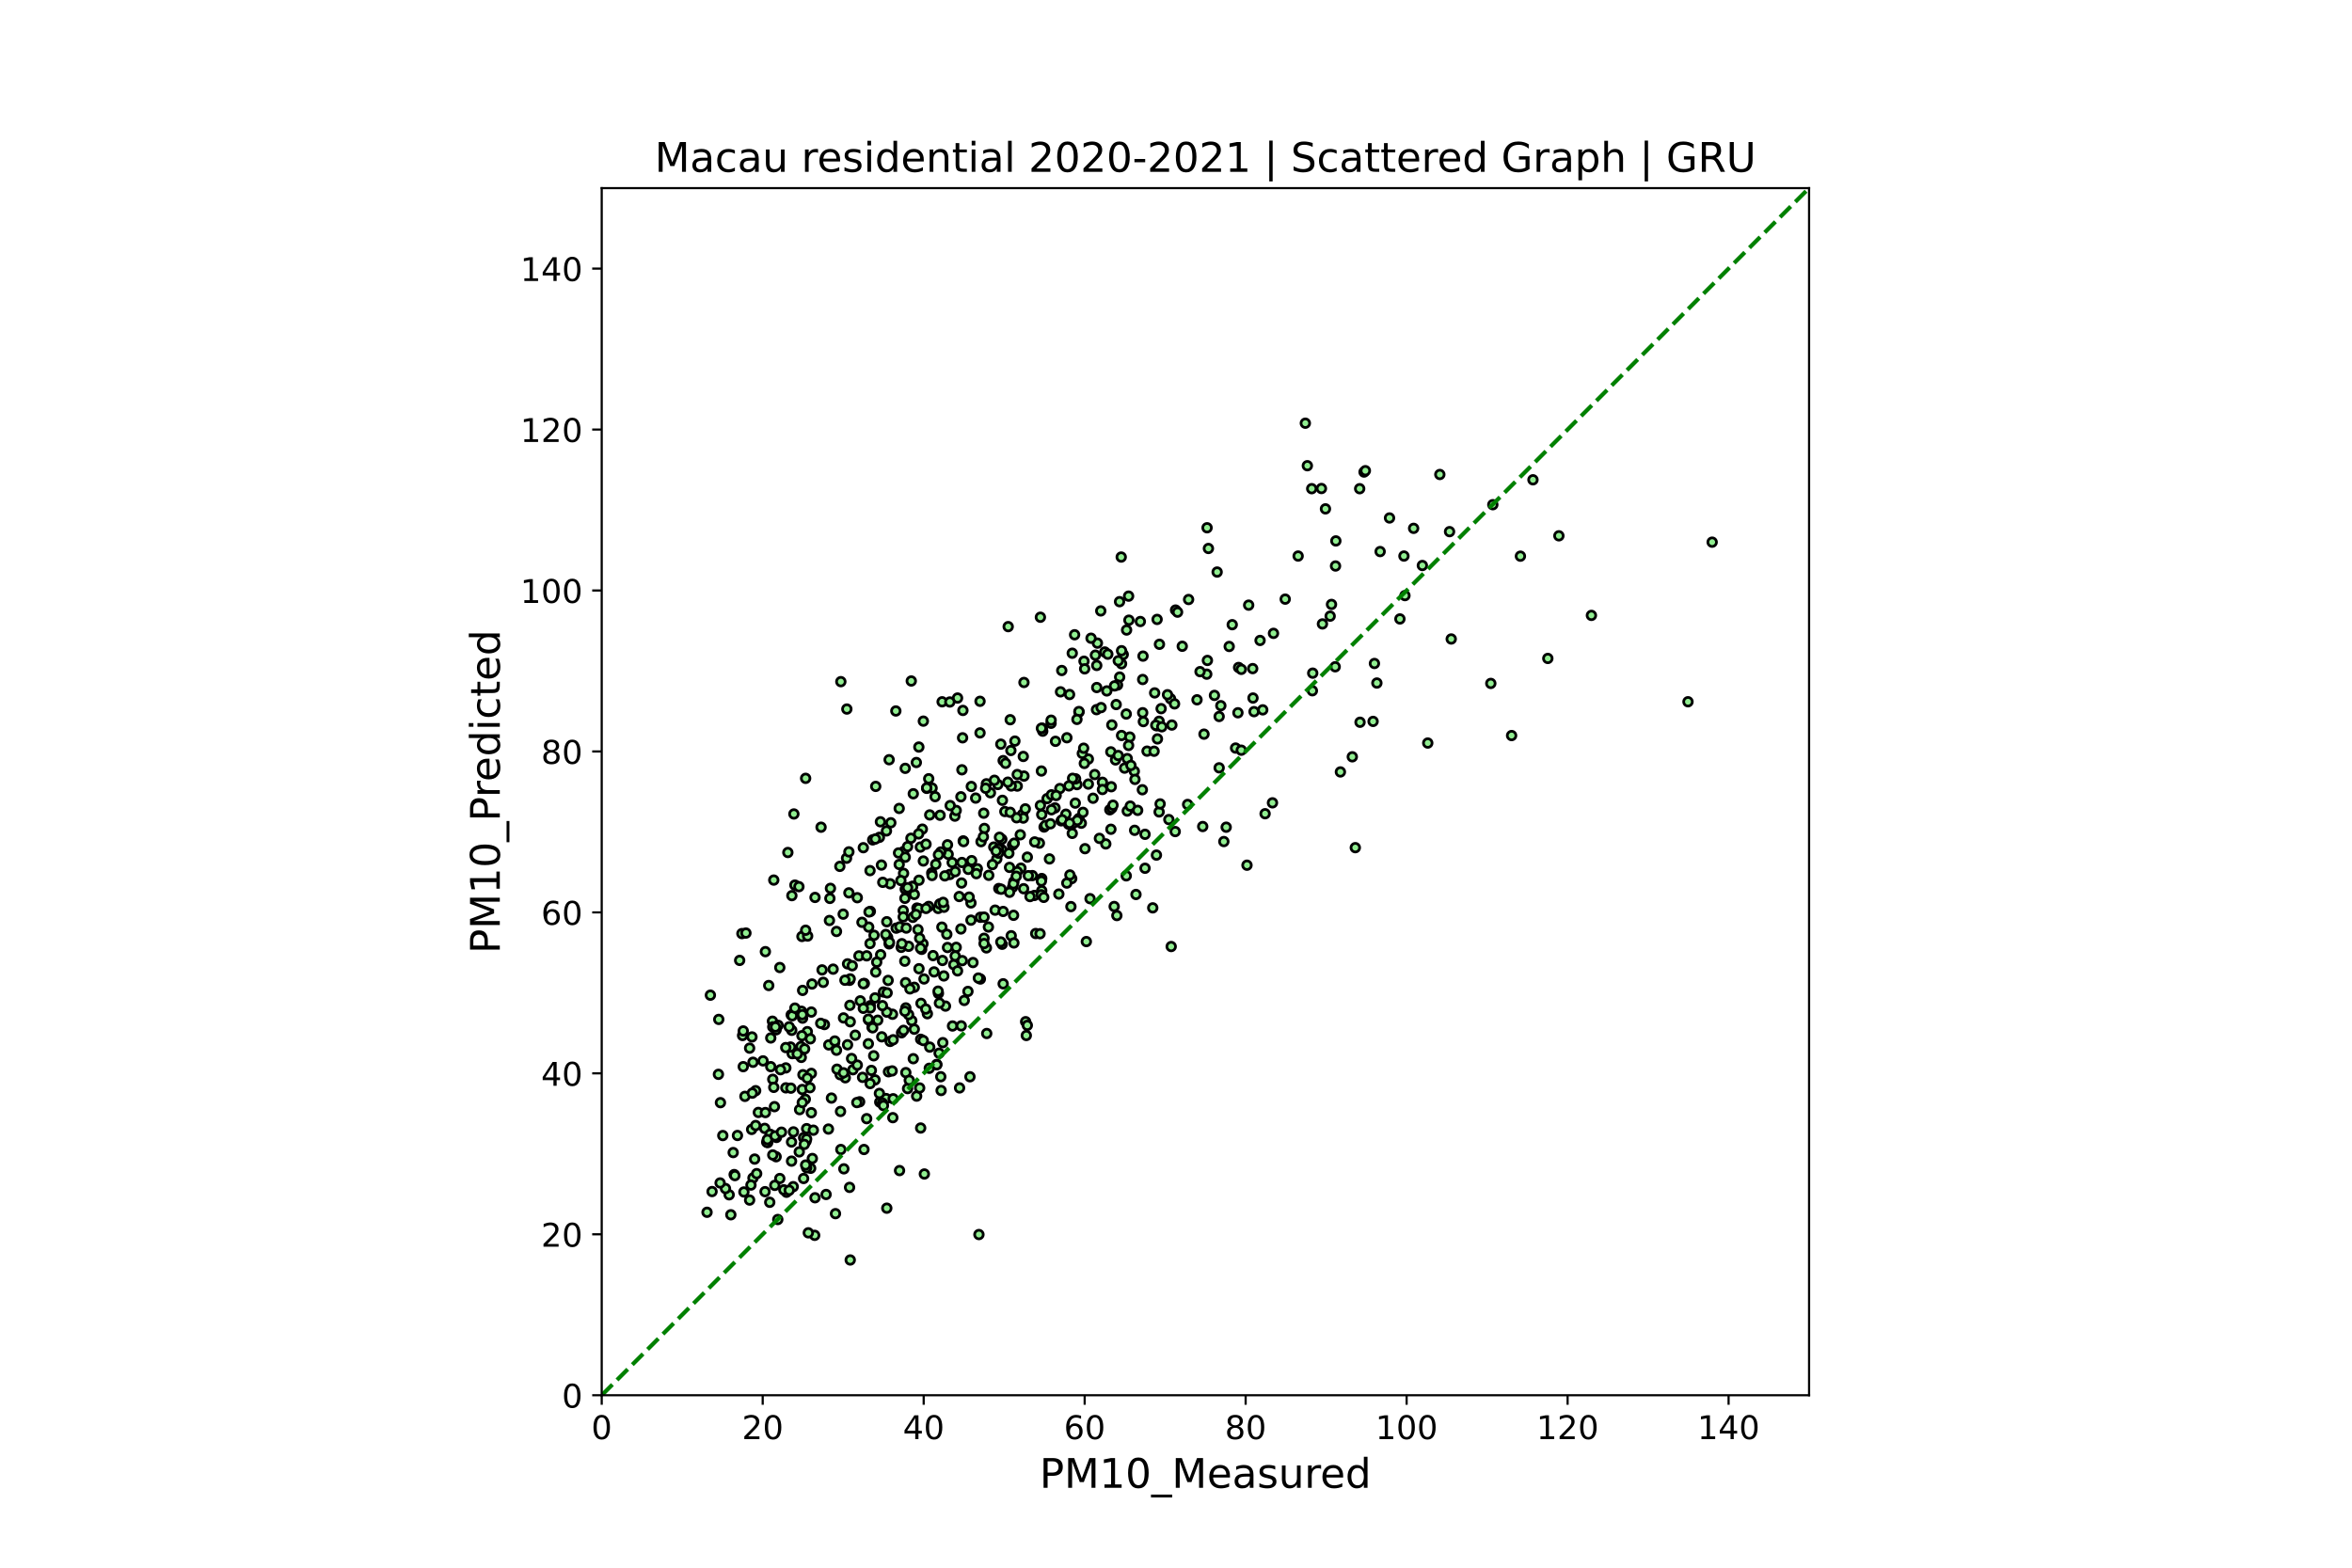 <?xml version="1.0" encoding="utf-8" standalone="no"?>
<!DOCTYPE svg PUBLIC "-//W3C//DTD SVG 1.1//EN"
  "http://www.w3.org/Graphics/SVG/1.1/DTD/svg11.dtd">
<!-- Created with matplotlib (https://matplotlib.org/) -->
<svg height="576pt" version="1.1" viewBox="0 0 864 576" width="864pt" xmlns="http://www.w3.org/2000/svg" xmlns:xlink="http://www.w3.org/1999/xlink">
 <defs>
  <style type="text/css">*{stroke-linecap:butt;stroke-linejoin:round;}</style>
 </defs>
 <g id="figure_1">
  <g id="patch_1">
   <path d="M 0 576 
L 864 576 
L 864 0 
L 0 0 
z
" style="fill:#ffffff;"/>
  </g>
  <g id="axes_1">
   <g id="patch_2">
    <path d="M 221.04 512.64 
L 664.56 512.64 
L 664.56 69.12 
L 221.04 69.12 
z
" style="fill:#ffffff;"/>
   </g>
   <g id="PathCollection_1">
    <defs>
     <path d="M 0 1.581 
C 0.419 1.581 0.822 1.415 1.118 1.118 
C 1.415 0.822 1.581 0.419 1.581 0 
C 1.581 -0.419 1.415 -0.822 1.118 -1.118 
C 0.822 -1.415 0.419 -1.581 0 -1.581 
C -0.419 -1.581 -0.822 -1.415 -1.118 -1.118 
C -1.415 -0.822 -1.581 -0.419 -1.581 0 
C -1.581 0.419 -1.415 0.822 -1.118 1.118 
C -0.822 1.415 -0.419 1.581 0 1.581 
z
" id="mc607331922" style="stroke:#000000;"/>
    </defs>
    <g clip-path="url(#pf19e3721a6)">
     <use style="fill:#90ee90;stroke:#000000;" x="414.094" xlink:href="#mc607331922" y="297.994"/>
     <use style="fill:#90ee90;stroke:#000000;" x="352.987" xlink:href="#mc607331922" y="341.318"/>
     <use style="fill:#90ee90;stroke:#000000;" x="356.683" xlink:href="#mc607331922" y="331.757"/>
     <use style="fill:#90ee90;stroke:#000000;" x="394.998" xlink:href="#mc607331922" y="295.079"/>
     <use style="fill:#90ee90;stroke:#000000;" x="414.587" xlink:href="#mc607331922" y="219.03"/>
     <use style="fill:#90ee90;stroke:#000000;" x="391.918" xlink:href="#mc607331922" y="271.064"/>
     <use style="fill:#90ee90;stroke:#000000;" x="392.904" xlink:href="#mc607331922" y="255.179"/>
     <use style="fill:#90ee90;stroke:#000000;" x="431.835" xlink:href="#mc607331922" y="224.146"/>
     <use style="fill:#90ee90;stroke:#000000;" x="398.202" xlink:href="#mc607331922" y="242.943"/>
     <use style="fill:#90ee90;stroke:#000000;" x="414.71" xlink:href="#mc607331922" y="227.867"/>
     <use style="fill:#90ee90;stroke:#000000;" x="383.541" xlink:href="#mc607331922" y="303.862"/>
     <use style="fill:#90ee90;stroke:#000000;" x="411.304" xlink:href="#mc607331922" y="248.767"/>
     <use style="fill:#90ee90;stroke:#000000;" x="412" xlink:href="#mc607331922" y="270.233"/>
     <use style="fill:#90ee90;stroke:#000000;" x="368.51" xlink:href="#mc607331922" y="279.463"/>
     <use style="fill:#90ee90;stroke:#000000;" x="371.344" xlink:href="#mc607331922" y="275.75"/>
     <use style="fill:#90ee90;stroke:#000000;" x="410.522" xlink:href="#mc607331922" y="251.692"/>
     <use style="fill:#90ee90;stroke:#000000;" x="365.554" xlink:href="#mc607331922" y="334.406"/>
     <use style="fill:#90ee90;stroke:#000000;" x="404.362" xlink:href="#mc607331922" y="224.462"/>
     <use style="fill:#90ee90;stroke:#000000;" x="389.824" xlink:href="#mc607331922" y="301.589"/>
     <use style="fill:#90ee90;stroke:#000000;" x="368.51" xlink:href="#mc607331922" y="334.889"/>
     <use style="fill:#90ee90;stroke:#000000;" x="335.493" xlink:href="#mc607331922" y="291.642"/>
     <use style="fill:#90ee90;stroke:#000000;" x="326.992" xlink:href="#mc607331922" y="324.718"/>
     <use style="fill:#90ee90;stroke:#000000;" x="290.648" xlink:href="#mc607331922" y="372.867"/>
     <use style="fill:#90ee90;stroke:#000000;" x="284.242" xlink:href="#mc607331922" y="323.359"/>
     <use style="fill:#90ee90;stroke:#000000;" x="294.59" xlink:href="#mc607331922" y="344.075"/>
     <use style="fill:#90ee90;stroke:#000000;" x="331.92" xlink:href="#mc607331922" y="320.876"/>
     <use style="fill:#90ee90;stroke:#000000;" x="342.269" xlink:href="#mc607331922" y="320.729"/>
     <use style="fill:#90ee90;stroke:#000000;" x="345.349" xlink:href="#mc607331922" y="299.548"/>
     <use style="fill:#90ee90;stroke:#000000;" x="363.829" xlink:href="#mc607331922" y="291.275"/>
     <use style="fill:#90ee90;stroke:#000000;" x="373.685" xlink:href="#mc607331922" y="288.82"/>
     <use style="fill:#90ee90;stroke:#000000;" x="368.141" xlink:href="#mc607331922" y="346.939"/>
     <use style="fill:#90ee90;stroke:#000000;" x="308.512" xlink:href="#mc607331922" y="318.325"/>
     <use style="fill:#90ee90;stroke:#000000;" x="316.867" xlink:href="#mc607331922" y="395.839"/>
     <use style="fill:#90ee90;stroke:#000000;" x="346.704" xlink:href="#mc607331922" y="358.582"/>
     <use style="fill:#90ee90;stroke:#000000;" x="362.35" xlink:href="#mc607331922" y="287.983"/>
     <use style="fill:#90ee90;stroke:#000000;" x="283.749" xlink:href="#mc607331922" y="375.212"/>
     <use style="fill:#90ee90;stroke:#000000;" x="306.048" xlink:href="#mc607331922" y="356.082"/>
     <use style="fill:#90ee90;stroke:#000000;" x="332.536" xlink:href="#mc607331922" y="326.687"/>
     <use style="fill:#90ee90;stroke:#000000;" x="353.357" xlink:href="#mc607331922" y="316.897"/>
     <use style="fill:#90ee90;stroke:#000000;" x="375.656" xlink:href="#mc607331922" y="299.195"/>
     <use style="fill:#90ee90;stroke:#000000;" x="311.346" xlink:href="#mc607331922" y="354.14"/>
     <use style="fill:#90ee90;stroke:#000000;" x="312.085" xlink:href="#mc607331922" y="360.185"/>
     <use style="fill:#90ee90;stroke:#000000;" x="331.92" xlink:href="#mc607331922" y="312.876"/>
     <use style="fill:#90ee90;stroke:#000000;" x="272.538" xlink:href="#mc607331922" y="343.021"/>
     <use style="fill:#90ee90;stroke:#000000;" x="308.882" xlink:href="#mc607331922" y="250.452"/>
     <use style="fill:#90ee90;stroke:#000000;" x="311.088" xlink:href="#mc607331922" y="260.517"/>
     <use style="fill:#90ee90;stroke:#000000;" x="338.819" xlink:href="#mc607331922" y="304.642"/>
     <use style="fill:#90ee90;stroke:#000000;" x="340.667" xlink:href="#mc607331922" y="372.462"/>
     <use style="fill:#90ee90;stroke:#000000;" x="336.725" xlink:href="#mc607331922" y="402.729"/>
     <use style="fill:#90ee90;stroke:#000000;" x="382.186" xlink:href="#mc607331922" y="226.784"/>
     <use style="fill:#90ee90;stroke:#000000;" x="377.011" xlink:href="#mc607331922" y="380.459"/>
     <use style="fill:#90ee90;stroke:#000000;" x="402.883" xlink:href="#mc607331922" y="252.612"/>
     <use style="fill:#90ee90;stroke:#000000;" x="384.65" xlink:href="#mc607331922" y="293.437"/>
     <use style="fill:#90ee90;stroke:#000000;" x="342.403" xlink:href="#mc607331922" y="289.552"/>
     <use style="fill:#90ee90;stroke:#000000;" x="325.76" xlink:href="#mc607331922" y="338.668"/>
     <use style="fill:#90ee90;stroke:#000000;" x="346.088" xlink:href="#mc607331922" y="332.509"/>
     <use style="fill:#90ee90;stroke:#000000;" x="338.326" xlink:href="#mc607331922" y="368.645"/>
     <use style="fill:#90ee90;stroke:#000000;" x="348.306" xlink:href="#mc607331922" y="313.888"/>
     <use style="fill:#90ee90;stroke:#000000;" x="339.189" xlink:href="#mc607331922" y="264.96"/>
     <use style="fill:#90ee90;stroke:#000000;" x="348.059" xlink:href="#mc607331922" y="310.396"/>
     <use style="fill:#90ee90;stroke:#000000;" x="304.859" xlink:href="#mc607331922" y="330.095"/>
     <use style="fill:#90ee90;stroke:#000000;" x="296.685" xlink:href="#mc607331922" y="343.916"/>
     <use style="fill:#90ee90;stroke:#000000;" x="344.61" xlink:href="#mc607331922" y="333.779"/>
     <use style="fill:#90ee90;stroke:#000000;" x="407.688" xlink:href="#mc607331922" y="297.531"/>
     <use style="fill:#90ee90;stroke:#000000;" x="341.53" xlink:href="#mc607331922" y="299.419"/>
     <use style="fill:#90ee90;stroke:#000000;" x="334.754" xlink:href="#mc607331922" y="250.209"/>
     <use style="fill:#90ee90;stroke:#000000;" x="330.318" xlink:href="#mc607331922" y="297.038"/>
     <use style="fill:#90ee90;stroke:#000000;" x="353.603" xlink:href="#mc607331922" y="271.087"/>
     <use style="fill:#90ee90;stroke:#000000;" x="436.27" xlink:href="#mc607331922" y="295.573"/>
     <use style="fill:#90ee90;stroke:#000000;" x="447.112" xlink:href="#mc607331922" y="210.18"/>
     <use style="fill:#90ee90;stroke:#000000;" x="334.877" xlink:href="#mc607331922" y="327.918"/>
     <use style="fill:#90ee90;stroke:#000000;" x="412" xlink:href="#mc607331922" y="243.886"/>
     <use style="fill:#90ee90;stroke:#000000;" x="424.936" xlink:href="#mc607331922" y="266.68"/>
     <use style="fill:#90ee90;stroke:#000000;" x="424.159" xlink:href="#mc607331922" y="254.587"/>
     <use style="fill:#90ee90;stroke:#000000;" x="396.354" xlink:href="#mc607331922" y="300.723"/>
     <use style="fill:#90ee90;stroke:#000000;" x="343.501" xlink:href="#mc607331922" y="292.704"/>
     <use style="fill:#90ee90;stroke:#000000;" x="402.144" xlink:href="#mc607331922" y="284.581"/>
     <use style="fill:#90ee90;stroke:#000000;" x="408.058" xlink:href="#mc607331922" y="276.244"/>
     <use style="fill:#90ee90;stroke:#000000;" x="370.358" xlink:href="#mc607331922" y="230.234"/>
     <use style="fill:#90ee90;stroke:#000000;" x="353.357" xlink:href="#mc607331922" y="282.838"/>
     <use style="fill:#90ee90;stroke:#000000;" x="369.394" xlink:href="#mc607331922" y="280.46"/>
     <use style="fill:#90ee90;stroke:#000000;" x="361.611" xlink:href="#mc607331922" y="304.383"/>
     <use style="fill:#90ee90;stroke:#000000;" x="359.024" xlink:href="#mc607331922" y="319.204"/>
     <use style="fill:#90ee90;stroke:#000000;" x="339.189" xlink:href="#mc607331922" y="316.348"/>
     <use style="fill:#90ee90;stroke:#000000;" x="345.595" xlink:href="#mc607331922" y="313.038"/>
     <use style="fill:#90ee90;stroke:#000000;" x="340.421" xlink:href="#mc607331922" y="289.657"/>
     <use style="fill:#90ee90;stroke:#000000;" x="329.086" xlink:href="#mc607331922" y="261.227"/>
     <use style="fill:#90ee90;stroke:#000000;" x="340.421" xlink:href="#mc607331922" y="289.463"/>
     <use style="fill:#90ee90;stroke:#000000;" x="375.902" xlink:href="#mc607331922" y="300.576"/>
     <use style="fill:#90ee90;stroke:#000000;" x="402.39" xlink:href="#mc607331922" y="240.725"/>
     <use style="fill:#90ee90;stroke:#000000;" x="332.536" xlink:href="#mc607331922" y="282.303"/>
     <use style="fill:#90ee90;stroke:#000000;" x="319.6" xlink:href="#mc607331922" y="319.884"/>
     <use style="fill:#90ee90;stroke:#000000;" x="295.946" xlink:href="#mc607331922" y="341.784"/>
     <use style="fill:#90ee90;stroke:#000000;" x="301.613" xlink:href="#mc607331922" y="303.93"/>
     <use style="fill:#90ee90;stroke:#000000;" x="345.997" xlink:href="#mc607331922" y="340.642"/>
     <use style="fill:#90ee90;stroke:#000000;" x="396.354" xlink:href="#mc607331922" y="261.614"/>
     <use style="fill:#90ee90;stroke:#000000;" x="360.01" xlink:href="#mc607331922" y="269.279"/>
     <use style="fill:#90ee90;stroke:#000000;" x="371.467" xlink:href="#mc607331922" y="288.79"/>
     <use style="fill:#90ee90;stroke:#000000;" x="423.458" xlink:href="#mc607331922" y="333.565"/>
     <use style="fill:#90ee90;stroke:#000000;" x="334.63" xlink:href="#mc607331922" y="307.999"/>
     <use style="fill:#90ee90;stroke:#000000;" x="360.01" xlink:href="#mc607331922" y="257.668"/>
     <use style="fill:#90ee90;stroke:#000000;" x="404.978" xlink:href="#mc607331922" y="287.424"/>
     <use style="fill:#90ee90;stroke:#000000;" x="454.997" xlink:href="#mc607331922" y="245.245"/>
     <use style="fill:#90ee90;stroke:#000000;" x="375.902" xlink:href="#mc607331922" y="277.934"/>
     <use style="fill:#90ee90;stroke:#000000;" x="347.32" xlink:href="#mc607331922" y="369.659"/>
     <use style="fill:#90ee90;stroke:#000000;" x="376.765" xlink:href="#mc607331922" y="375.387"/>
     <use style="fill:#90ee90;stroke:#000000;" x="365.061" xlink:href="#mc607331922" y="311.227"/>
     <use style="fill:#90ee90;stroke:#000000;" x="353.839" xlink:href="#mc607331922" y="308.959"/>
     <use style="fill:#90ee90;stroke:#000000;" x="323.789" xlink:href="#mc607331922" y="317.84"/>
     <use style="fill:#90ee90;stroke:#000000;" x="306.541" xlink:href="#mc607331922" y="383.241"/>
     <use style="fill:#90ee90;stroke:#000000;" x="323.912" xlink:href="#mc607331922" y="380.949"/>
     <use style="fill:#90ee90;stroke:#000000;" x="352.371" xlink:href="#mc607331922" y="329.401"/>
     <use style="fill:#90ee90;stroke:#000000;" x="403.13" xlink:href="#mc607331922" y="236.299"/>
     <use style="fill:#90ee90;stroke:#000000;" x="532.49" xlink:href="#mc607331922" y="195.337"/>
     <use style="fill:#90ee90;stroke:#000000;" x="490.725" xlink:href="#mc607331922" y="198.746"/>
     <use style="fill:#90ee90;stroke:#000000;" x="406.579" xlink:href="#mc607331922" y="253.86"/>
     <use style="fill:#90ee90;stroke:#000000;" x="393.397" xlink:href="#mc607331922" y="333.105"/>
     <use style="fill:#90ee90;stroke:#000000;" x="380.461" xlink:href="#mc607331922" y="342.999"/>
     <use style="fill:#90ee90;stroke:#000000;" x="332.756" xlink:href="#mc607331922" y="370.331"/>
     <use style="fill:#90ee90;stroke:#000000;" x="363.09" xlink:href="#mc607331922" y="340.601"/>
     <use style="fill:#90ee90;stroke:#000000;" x="351.262" xlink:href="#mc607331922" y="348.066"/>
     <use style="fill:#90ee90;stroke:#000000;" x="332.659" xlink:href="#mc607331922" y="361.05"/>
     <use style="fill:#90ee90;stroke:#000000;" x="334.941" xlink:href="#mc607331922" y="375.026"/>
     <use style="fill:#90ee90;stroke:#000000;" x="331.181" xlink:href="#mc607331922" y="379.463"/>
     <use style="fill:#90ee90;stroke:#000000;" x="319.723" xlink:href="#mc607331922" y="369.505"/>
     <use style="fill:#90ee90;stroke:#000000;" x="325.514" xlink:href="#mc607331922" y="403.635"/>
     <use style="fill:#90ee90;stroke:#000000;" x="338.08" xlink:href="#mc607331922" y="311.229"/>
     <use style="fill:#90ee90;stroke:#000000;" x="317.506" xlink:href="#mc607331922" y="361.34"/>
     <use style="fill:#90ee90;stroke:#000000;" x="331.797" xlink:href="#mc607331922" y="334.568"/>
     <use style="fill:#90ee90;stroke:#000000;" x="368.51" xlink:href="#mc607331922" y="361.464"/>
     <use style="fill:#90ee90;stroke:#000000;" x="414.094" xlink:href="#mc607331922" y="278.727"/>
     <use style="fill:#90ee90;stroke:#000000;" x="375.04" xlink:href="#mc607331922" y="318.974"/>
     <use style="fill:#90ee90;stroke:#000000;" x="331.058" xlink:href="#mc607331922" y="348.072"/>
     <use style="fill:#90ee90;stroke:#000000;" x="301.982" xlink:href="#mc607331922" y="356.359"/>
     <use style="fill:#90ee90;stroke:#000000;" x="313.317" xlink:href="#mc607331922" y="393.046"/>
     <use style="fill:#90ee90;stroke:#000000;" x="320.586" xlink:href="#mc607331922" y="308.589"/>
     <use style="fill:#90ee90;stroke:#000000;" x="321.448" xlink:href="#mc607331922" y="366.65"/>
     <use style="fill:#90ee90;stroke:#000000;" x="312.315" xlink:href="#mc607331922" y="359.668"/>
     <use style="fill:#90ee90;stroke:#000000;" x="356.024" xlink:href="#mc607331922" y="329.613"/>
     <use style="fill:#90ee90;stroke:#000000;" x="349.907" xlink:href="#mc607331922" y="376.971"/>
     <use style="fill:#90ee90;stroke:#000000;" x="289.416" xlink:href="#mc607331922" y="313.228"/>
     <use style="fill:#90ee90;stroke:#000000;" x="295.946" xlink:href="#mc607331922" y="285.977"/>
     <use style="fill:#90ee90;stroke:#000000;" x="291.634" xlink:href="#mc607331922" y="299.066"/>
     <use style="fill:#90ee90;stroke:#000000;" x="340.083" xlink:href="#mc607331922" y="370.753"/>
     <use style="fill:#90ee90;stroke:#000000;" x="371.96" xlink:href="#mc607331922" y="326.001"/>
     <use style="fill:#90ee90;stroke:#000000;" x="383.048" xlink:href="#mc607331922" y="268.641"/>
     <use style="fill:#90ee90;stroke:#000000;" x="330.072" xlink:href="#mc607331922" y="313.394"/>
     <use style="fill:#90ee90;stroke:#000000;" x="292.003" xlink:href="#mc607331922" y="325.204"/>
     <use style="fill:#90ee90;stroke:#000000;" x="312.085" xlink:href="#mc607331922" y="436.268"/>
     <use style="fill:#90ee90;stroke:#000000;" x="326.376" xlink:href="#mc607331922" y="393.794"/>
     <use style="fill:#90ee90;stroke:#000000;" x="310.515" xlink:href="#mc607331922" y="395.997"/>
     <use style="fill:#90ee90;stroke:#000000;" x="327.238" xlink:href="#mc607331922" y="302.299"/>
     <use style="fill:#90ee90;stroke:#000000;" x="326.071" xlink:href="#mc607331922" y="344.394"/>
     <use style="fill:#90ee90;stroke:#000000;" x="335.123" xlink:href="#mc607331922" y="325.673"/>
     <use style="fill:#90ee90;stroke:#000000;" x="296.562" xlink:href="#mc607331922" y="379.047"/>
     <use style="fill:#90ee90;stroke:#000000;" x="323.173" xlink:href="#mc607331922" y="404.936"/>
     <use style="fill:#90ee90;stroke:#000000;" x="329.21" xlink:href="#mc607331922" y="341.016"/>
     <use style="fill:#90ee90;stroke:#000000;" x="354.219" xlink:href="#mc607331922" y="367.583"/>
     <use style="fill:#90ee90;stroke:#000000;" x="326.622" xlink:href="#mc607331922" y="279.136"/>
     <use style="fill:#90ee90;stroke:#000000;" x="323.5" xlink:href="#mc607331922" y="350.786"/>
     <use style="fill:#90ee90;stroke:#000000;" x="291.018" xlink:href="#mc607331922" y="373.211"/>
     <use style="fill:#90ee90;stroke:#000000;" x="298.41" xlink:href="#mc607331922" y="425.654"/>
     <use style="fill:#90ee90;stroke:#000000;" x="291.387" xlink:href="#mc607331922" y="436.006"/>
     <use style="fill:#90ee90;stroke:#000000;" x="327.854" xlink:href="#mc607331922" y="372.656"/>
     <use style="fill:#90ee90;stroke:#000000;" x="291.466" xlink:href="#mc607331922" y="415.883"/>
     <use style="fill:#90ee90;stroke:#000000;" x="314.918" xlink:href="#mc607331922" y="391.331"/>
     <use style="fill:#90ee90;stroke:#000000;" x="315.781" xlink:href="#mc607331922" y="404.822"/>
     <use style="fill:#90ee90;stroke:#000000;" x="320.955" xlink:href="#mc607331922" y="387.917"/>
     <use style="fill:#90ee90;stroke:#000000;" x="324.158" xlink:href="#mc607331922" y="405.306"/>
     <use style="fill:#90ee90;stroke:#000000;" x="309.99" xlink:href="#mc607331922" y="429.452"/>
     <use style="fill:#90ee90;stroke:#000000;" x="338.203" xlink:href="#mc607331922" y="414.455"/>
     <use style="fill:#90ee90;stroke:#000000;" x="341.369" xlink:href="#mc607331922" y="392.506"/>
     <use style="fill:#90ee90;stroke:#000000;" x="356.683" xlink:href="#mc607331922" y="338.08"/>
     <use style="fill:#90ee90;stroke:#000000;" x="324.528" xlink:href="#mc607331922" y="364.479"/>
     <use style="fill:#90ee90;stroke:#000000;" x="337.218" xlink:href="#mc607331922" y="341.569"/>
     <use style="fill:#90ee90;stroke:#000000;" x="319.723" xlink:href="#mc607331922" y="334.866"/>
     <use style="fill:#90ee90;stroke:#000000;" x="298.04" xlink:href="#mc607331922" y="394.38"/>
     <use style="fill:#90ee90;stroke:#000000;" x="297.794" xlink:href="#mc607331922" y="429.247"/>
     <use style="fill:#90ee90;stroke:#000000;" x="308.758" xlink:href="#mc607331922" y="408.369"/>
     <use style="fill:#90ee90;stroke:#000000;" x="276.11" xlink:href="#mc607331922" y="414.971"/>
     <use style="fill:#90ee90;stroke:#000000;" x="314.758" xlink:href="#mc607331922" y="405.109"/>
     <use style="fill:#90ee90;stroke:#000000;" x="320.093" xlink:href="#mc607331922" y="393.294"/>
     <use style="fill:#90ee90;stroke:#000000;" x="331.92" xlink:href="#mc607331922" y="378.573"/>
     <use style="fill:#90ee90;stroke:#000000;" x="309.867" xlink:href="#mc607331922" y="374.003"/>
     <use style="fill:#90ee90;stroke:#000000;" x="325.883" xlink:href="#mc607331922" y="364.801"/>
     <use style="fill:#90ee90;stroke:#000000;" x="339.435" xlink:href="#mc607331922" y="359.691"/>
     <use style="fill:#90ee90;stroke:#000000;" x="362.35" xlink:href="#mc607331922" y="348.276"/>
     <use style="fill:#90ee90;stroke:#000000;" x="366.17" xlink:href="#mc607331922" y="315.578"/>
     <use style="fill:#90ee90;stroke:#000000;" x="348.922" xlink:href="#mc607331922" y="321.294"/>
     <use style="fill:#90ee90;stroke:#000000;" x="353.726" xlink:href="#mc607331922" y="261.029"/>
     <use style="fill:#90ee90;stroke:#000000;" x="304.446" xlink:href="#mc607331922" y="383.923"/>
     <use style="fill:#90ee90;stroke:#000000;" x="335.862" xlink:href="#mc607331922" y="378.15"/>
     <use style="fill:#90ee90;stroke:#000000;" x="356.314" xlink:href="#mc607331922" y="395.627"/>
     <use style="fill:#90ee90;stroke:#000000;" x="367.648" xlink:href="#mc607331922" y="346.093"/>
     <use style="fill:#90ee90;stroke:#000000;" x="350.368" xlink:href="#mc607331922" y="354.427"/>
     <use style="fill:#90ee90;stroke:#000000;" x="344.979" xlink:href="#mc607331922" y="386.959"/>
     <use style="fill:#90ee90;stroke:#000000;" x="335.862" xlink:href="#mc607331922" y="362.743"/>
     <use style="fill:#90ee90;stroke:#000000;" x="318.368" xlink:href="#mc607331922" y="411.02"/>
     <use style="fill:#90ee90;stroke:#000000;" x="332.756" xlink:href="#mc607331922" y="394.097"/>
     <use style="fill:#90ee90;stroke:#000000;" x="283.872" xlink:href="#mc607331922" y="396.555"/>
     <use style="fill:#90ee90;stroke:#000000;" x="285.72" xlink:href="#mc607331922" y="448.071"/>
     <use style="fill:#90ee90;stroke:#000000;" x="296.069" xlink:href="#mc607331922" y="419.369"/>
     <use style="fill:#90ee90;stroke:#000000;" x="338.203" xlink:href="#mc607331922" y="381.849"/>
     <use style="fill:#90ee90;stroke:#000000;" x="360.133" xlink:href="#mc607331922" y="359.711"/>
     <use style="fill:#90ee90;stroke:#000000;" x="345.718" xlink:href="#mc607331922" y="400.675"/>
     <use style="fill:#90ee90;stroke:#000000;" x="344.117" xlink:href="#mc607331922" y="391.107"/>
     <use style="fill:#90ee90;stroke:#000000;" x="337.834" xlink:href="#mc607331922" y="399.741"/>
     <use style="fill:#90ee90;stroke:#000000;" x="295.206" xlink:href="#mc607331922" y="418.001"/>
     <use style="fill:#90ee90;stroke:#000000;" x="288.918" xlink:href="#mc607331922" y="438.055"/>
     <use style="fill:#90ee90;stroke:#000000;" x="296.315" xlink:href="#mc607331922" y="418.506"/>
     <use style="fill:#90ee90;stroke:#000000;" x="294.422" xlink:href="#mc607331922" y="371.555"/>
     <use style="fill:#90ee90;stroke:#000000;" x="270.902" xlink:href="#mc607331922" y="417.199"/>
     <use style="fill:#90ee90;stroke:#000000;" x="263.914" xlink:href="#mc607331922" y="394.729"/>
     <use style="fill:#90ee90;stroke:#000000;" x="276.603" xlink:href="#mc607331922" y="432.828"/>
     <use style="fill:#90ee90;stroke:#000000;" x="294.837" xlink:href="#mc607331922" y="363.892"/>
     <use style="fill:#90ee90;stroke:#000000;" x="287.938" xlink:href="#mc607331922" y="437.161"/>
     <use style="fill:#90ee90;stroke:#000000;" x="298.286" xlink:href="#mc607331922" y="361.54"/>
     <use style="fill:#90ee90;stroke:#000000;" x="283.872" xlink:href="#mc607331922" y="377.299"/>
     <use style="fill:#90ee90;stroke:#000000;" x="296.315" xlink:href="#mc607331922" y="414.688"/>
     <use style="fill:#90ee90;stroke:#000000;" x="341.53" xlink:href="#mc607331922" y="384.726"/>
     <use style="fill:#90ee90;stroke:#000000;" x="327.731" xlink:href="#mc607331922" y="393.477"/>
     <use style="fill:#90ee90;stroke:#000000;" x="290.846" xlink:href="#mc607331922" y="378.552"/>
     <use style="fill:#90ee90;stroke:#000000;" x="291.018" xlink:href="#mc607331922" y="387.129"/>
     <use style="fill:#90ee90;stroke:#000000;" x="302.416" xlink:href="#mc607331922" y="360.93"/>
     <use style="fill:#90ee90;stroke:#000000;" x="338.573" xlink:href="#mc607331922" y="348.805"/>
     <use style="fill:#90ee90;stroke:#000000;" x="283.133" xlink:href="#mc607331922" y="391.916"/>
     <use style="fill:#90ee90;stroke:#000000;" x="295.453" xlink:href="#mc607331922" y="420.473"/>
     <use style="fill:#90ee90;stroke:#000000;" x="319.723" xlink:href="#mc607331922" y="370.333"/>
     <use style="fill:#90ee90;stroke:#000000;" x="290.402" xlink:href="#mc607331922" y="384.697"/>
     <use style="fill:#90ee90;stroke:#000000;" x="299.272" xlink:href="#mc607331922" y="453.886"/>
     <use style="fill:#90ee90;stroke:#000000;" x="355.574" xlink:href="#mc607331922" y="364.266"/>
     <use style="fill:#90ee90;stroke:#000000;" x="366.909" xlink:href="#mc607331922" y="326.46"/>
     <use style="fill:#90ee90;stroke:#000000;" x="327.978" xlink:href="#mc607331922" y="410.653"/>
     <use style="fill:#90ee90;stroke:#000000;" x="377.381" xlink:href="#mc607331922" y="376.736"/>
     <use style="fill:#90ee90;stroke:#000000;" x="339.171" xlink:href="#mc607331922" y="382.324"/>
     <use style="fill:#90ee90;stroke:#000000;" x="371.467" xlink:href="#mc607331922" y="343.81"/>
     <use style="fill:#90ee90;stroke:#000000;" x="350.882" xlink:href="#mc607331922" y="351.254"/>
     <use style="fill:#90ee90;stroke:#000000;" x="397.216" xlink:href="#mc607331922" y="302.46"/>
     <use style="fill:#90ee90;stroke:#000000;" x="382.678" xlink:href="#mc607331922" y="327.26"/>
     <use style="fill:#90ee90;stroke:#000000;" x="372.453" xlink:href="#mc607331922" y="346.454"/>
     <use style="fill:#90ee90;stroke:#000000;" x="346.211" xlink:href="#mc607331922" y="352.898"/>
     <use style="fill:#90ee90;stroke:#000000;" x="497.87" xlink:href="#mc607331922" y="311.448"/>
     <use style="fill:#90ee90;stroke:#000000;" x="402.883" xlink:href="#mc607331922" y="244.495"/>
     <use style="fill:#90ee90;stroke:#000000;" x="314.179" xlink:href="#mc607331922" y="380.351"/>
     <use style="fill:#90ee90;stroke:#000000;" x="315.534" xlink:href="#mc607331922" y="351.212"/>
     <use style="fill:#90ee90;stroke:#000000;" x="290.771" xlink:href="#mc607331922" y="419.584"/>
     <use style="fill:#90ee90;stroke:#000000;" x="276.603" xlink:href="#mc607331922" y="390.293"/>
     <use style="fill:#90ee90;stroke:#000000;" x="339.558" xlink:href="#mc607331922" y="431.345"/>
     <use style="fill:#90ee90;stroke:#000000;" x="402.796" xlink:href="#mc607331922" y="260.739"/>
     <use style="fill:#90ee90;stroke:#000000;" x="386.251" xlink:href="#mc607331922" y="292.033"/>
     <use style="fill:#90ee90;stroke:#000000;" x="319.107" xlink:href="#mc607331922" y="340.63"/>
     <use style="fill:#90ee90;stroke:#000000;" x="310.976" xlink:href="#mc607331922" y="315.334"/>
     <use style="fill:#90ee90;stroke:#000000;" x="303.461" xlink:href="#mc607331922" y="438.87"/>
     <use style="fill:#90ee90;stroke:#000000;" x="288.677" xlink:href="#mc607331922" y="399.698"/>
     <use style="fill:#90ee90;stroke:#000000;" x="290.525" xlink:href="#mc607331922" y="399.814"/>
     <use style="fill:#90ee90;stroke:#000000;" x="296.315" xlink:href="#mc607331922" y="429.072"/>
     <use style="fill:#90ee90;stroke:#000000;" x="285.104" xlink:href="#mc607331922" y="378.362"/>
     <use style="fill:#90ee90;stroke:#000000;" x="298.779" xlink:href="#mc607331922" y="415.257"/>
     <use style="fill:#90ee90;stroke:#000000;" x="277.589" xlink:href="#mc607331922" y="400.742"/>
     <use style="fill:#90ee90;stroke:#000000;" x="278.574" xlink:href="#mc607331922" y="408.733"/>
     <use style="fill:#90ee90;stroke:#000000;" x="323.05" xlink:href="#mc607331922" y="401.74"/>
     <use style="fill:#90ee90;stroke:#000000;" x="321.443" xlink:href="#mc607331922" y="396.774"/>
     <use style="fill:#90ee90;stroke:#000000;" x="344.117" xlink:href="#mc607331922" y="391.201"/>
     <use style="fill:#90ee90;stroke:#000000;" x="367.771" xlink:href="#mc607331922" y="326.713"/>
     <use style="fill:#90ee90;stroke:#000000;" x="352.494" xlink:href="#mc607331922" y="399.724"/>
     <use style="fill:#90ee90;stroke:#000000;" x="341.16" xlink:href="#mc607331922" y="333.035"/>
     <use style="fill:#90ee90;stroke:#000000;" x="333.768" xlink:href="#mc607331922" y="372.789"/>
     <use style="fill:#90ee90;stroke:#000000;" x="295.946" xlink:href="#mc607331922" y="428.055"/>
     <use style="fill:#90ee90;stroke:#000000;" x="294.344" xlink:href="#mc607331922" y="388.51"/>
     <use style="fill:#90ee90;stroke:#000000;" x="325.76" xlink:href="#mc607331922" y="443.907"/>
     <use style="fill:#90ee90;stroke:#000000;" x="353.234" xlink:href="#mc607331922" y="324.439"/>
     <use style="fill:#90ee90;stroke:#000000;" x="344.733" xlink:href="#mc607331922" y="364.988"/>
     <use style="fill:#90ee90;stroke:#000000;" x="373.685" xlink:href="#mc607331922" y="320.294"/>
     <use style="fill:#90ee90;stroke:#000000;" x="363.213" xlink:href="#mc607331922" y="321.607"/>
     <use style="fill:#90ee90;stroke:#000000;" x="382.678" xlink:href="#mc607331922" y="322.788"/>
     <use style="fill:#90ee90;stroke:#000000;" x="362.067" xlink:href="#mc607331922" y="289.62"/>
     <use style="fill:#90ee90;stroke:#000000;" x="376.149" xlink:href="#mc607331922" y="285.146"/>
     <use style="fill:#90ee90;stroke:#000000;" x="419.762" xlink:href="#mc607331922" y="261.873"/>
     <use style="fill:#90ee90;stroke:#000000;" x="451.547" xlink:href="#mc607331922" y="237.527"/>
     <use style="fill:#90ee90;stroke:#000000;" x="429.987" xlink:href="#mc607331922" y="256.727"/>
     <use style="fill:#90ee90;stroke:#000000;" x="425.922" xlink:href="#mc607331922" y="236.724"/>
     <use style="fill:#90ee90;stroke:#000000;" x="312.208" xlink:href="#mc607331922" y="369.377"/>
     <use style="fill:#90ee90;stroke:#000000;" x="353.11" xlink:href="#mc607331922" y="376.924"/>
     <use style="fill:#90ee90;stroke:#000000;" x="357.422" xlink:href="#mc607331922" y="353.659"/>
     <use style="fill:#90ee90;stroke:#000000;" x="395.614" xlink:href="#mc607331922" y="288.277"/>
     <use style="fill:#90ee90;stroke:#000000;" x="396.354" xlink:href="#mc607331922" y="261.428"/>
     <use style="fill:#90ee90;stroke:#000000;" x="389.578" xlink:href="#mc607331922" y="254.191"/>
     <use style="fill:#90ee90;stroke:#000000;" x="384.034" xlink:href="#mc607331922" y="303.265"/>
     <use style="fill:#90ee90;stroke:#000000;" x="393.691" xlink:href="#mc607331922" y="322.814"/>
     <use style="fill:#90ee90;stroke:#000000;" x="399.803" xlink:href="#mc607331922" y="278.892"/>
     <use style="fill:#90ee90;stroke:#000000;" x="412.616" xlink:href="#mc607331922" y="240.482"/>
     <use style="fill:#90ee90;stroke:#000000;" x="463.867" xlink:href="#mc607331922" y="260.815"/>
     <use style="fill:#90ee90;stroke:#000000;" x="485.797" xlink:href="#mc607331922" y="229.239"/>
     <use style="fill:#90ee90;stroke:#000000;" x="460.171" xlink:href="#mc607331922" y="245.657"/>
     <use style="fill:#90ee90;stroke:#000000;" x="413.725" xlink:href="#mc607331922" y="262.347"/>
     <use style="fill:#90ee90;stroke:#000000;" x="399.803" xlink:href="#mc607331922" y="288.083"/>
     <use style="fill:#90ee90;stroke:#000000;" x="376.149" xlink:href="#mc607331922" y="250.75"/>
     <use style="fill:#90ee90;stroke:#000000;" x="382.062" xlink:href="#mc607331922" y="343.065"/>
     <use style="fill:#90ee90;stroke:#000000;" x="416.682" xlink:href="#mc607331922" y="283.394"/>
     <use style="fill:#90ee90;stroke:#000000;" x="409.782" xlink:href="#mc607331922" y="279.212"/>
     <use style="fill:#90ee90;stroke:#000000;" x="410.768" xlink:href="#mc607331922" y="277.587"/>
     <use style="fill:#90ee90;stroke:#000000;" x="486.906" xlink:href="#mc607331922" y="186.965"/>
     <use style="fill:#90ee90;stroke:#000000;" x="404.485" xlink:href="#mc607331922" y="259.982"/>
     <use style="fill:#90ee90;stroke:#000000;" x="447.851" xlink:href="#mc607331922" y="282.113"/>
     <use style="fill:#90ee90;stroke:#000000;" x="395.106" xlink:href="#mc607331922" y="286.158"/>
     <use style="fill:#90ee90;stroke:#000000;" x="555.282" xlink:href="#mc607331922" y="270.259"/>
     <use style="fill:#90ee90;stroke:#000000;" x="480.253" xlink:href="#mc607331922" y="171.111"/>
     <use style="fill:#90ee90;stroke:#000000;" x="496.762" xlink:href="#mc607331922" y="278.069"/>
     <use style="fill:#90ee90;stroke:#000000;" x="510.437" xlink:href="#mc607331922" y="190.313"/>
     <use style="fill:#90ee90;stroke:#000000;" x="515.734" xlink:href="#mc607331922" y="204.303"/>
     <use style="fill:#90ee90;stroke:#000000;" x="458.077" xlink:href="#mc607331922" y="317.892"/>
     <use style="fill:#90ee90;stroke:#000000;" x="425.059" xlink:href="#mc607331922" y="227.585"/>
     <use style="fill:#90ee90;stroke:#000000;" x="434.299" xlink:href="#mc607331922" y="237.452"/>
     <use style="fill:#90ee90;stroke:#000000;" x="430.234" xlink:href="#mc607331922" y="347.778"/>
     <use style="fill:#90ee90;stroke:#000000;" x="399.064" xlink:href="#mc607331922" y="345.954"/>
     <use style="fill:#90ee90;stroke:#000000;" x="394.752" xlink:href="#mc607331922" y="233.219"/>
     <use style="fill:#90ee90;stroke:#000000;" x="345.226" xlink:href="#mc607331922" y="332.121"/>
     <use style="fill:#90ee90;stroke:#000000;" x="332.37" xlink:href="#mc607331922" y="353.16"/>
     <use style="fill:#90ee90;stroke:#000000;" x="326.622" xlink:href="#mc607331922" y="346.794"/>
     <use style="fill:#90ee90;stroke:#000000;" x="323.419" xlink:href="#mc607331922" y="301.94"/>
     <use style="fill:#90ee90;stroke:#000000;" x="332.536" xlink:href="#mc607331922" y="314.956"/>
     <use style="fill:#90ee90;stroke:#000000;" x="323.05" xlink:href="#mc607331922" y="307.653"/>
     <use style="fill:#90ee90;stroke:#000000;" x="393.89" xlink:href="#mc607331922" y="306.197"/>
     <use style="fill:#90ee90;stroke:#000000;" x="443.909" xlink:href="#mc607331922" y="201.523"/>
     <use style="fill:#90ee90;stroke:#000000;" x="410.275" xlink:href="#mc607331922" y="336.393"/>
     <use style="fill:#90ee90;stroke:#000000;" x="420.624" xlink:href="#mc607331922" y="319.013"/>
     <use style="fill:#90ee90;stroke:#000000;" x="428.878" xlink:href="#mc607331922" y="255.262"/>
     <use style="fill:#90ee90;stroke:#000000;" x="408.427" xlink:href="#mc607331922" y="296.885"/>
     <use style="fill:#90ee90;stroke:#000000;" x="387.73" xlink:href="#mc607331922" y="272.372"/>
     <use style="fill:#90ee90;stroke:#000000;" x="398.448" xlink:href="#mc607331922" y="245.749"/>
     <use style="fill:#90ee90;stroke:#000000;" x="415.203" xlink:href="#mc607331922" y="296.175"/>
     <use style="fill:#90ee90;stroke:#000000;" x="425.798" xlink:href="#mc607331922" y="298.316"/>
     <use style="fill:#90ee90;stroke:#000000;" x="410.789" xlink:href="#mc607331922" y="242.784"/>
     <use style="fill:#90ee90;stroke:#000000;" x="417.914" xlink:href="#mc607331922" y="297.738"/>
     <use style="fill:#90ee90;stroke:#000000;" x="453.888" xlink:href="#mc607331922" y="274.851"/>
     <use style="fill:#90ee90;stroke:#000000;" x="504.893" xlink:href="#mc607331922" y="243.776"/>
     <use style="fill:#90ee90;stroke:#000000;" x="558.518" xlink:href="#mc607331922" y="204.348"/>
     <use style="fill:#90ee90;stroke:#000000;" x="481.854" xlink:href="#mc607331922" y="179.549"/>
     <use style="fill:#90ee90;stroke:#000000;" x="499.472" xlink:href="#mc607331922" y="179.561"/>
     <use style="fill:#90ee90;stroke:#000000;" x="524.482" xlink:href="#mc607331922" y="273.008"/>
     <use style="fill:#90ee90;stroke:#000000;" x="485.427" xlink:href="#mc607331922" y="179.489"/>
     <use style="fill:#90ee90;stroke:#000000;" x="505.793" xlink:href="#mc607331922" y="250.959"/>
     <use style="fill:#90ee90;stroke:#000000;" x="366.546" xlink:href="#mc607331922" y="288.243"/>
     <use style="fill:#90ee90;stroke:#000000;" x="432.574" xlink:href="#mc607331922" y="224.916"/>
     <use style="fill:#90ee90;stroke:#000000;" x="365.301" xlink:href="#mc607331922" y="286.687"/>
     <use style="fill:#90ee90;stroke:#000000;" x="391.892" xlink:href="#mc607331922" y="324.458"/>
     <use style="fill:#90ee90;stroke:#000000;" x="447.851" xlink:href="#mc607331922" y="263.256"/>
     <use style="fill:#90ee90;stroke:#000000;" x="409.29" xlink:href="#mc607331922" y="333.06"/>
     <use style="fill:#90ee90;stroke:#000000;" x="425.798" xlink:href="#mc607331922" y="265.006"/>
     <use style="fill:#90ee90;stroke:#000000;" x="460.664" xlink:href="#mc607331922" y="261.474"/>
     <use style="fill:#90ee90;stroke:#000000;" x="490.602" xlink:href="#mc607331922" y="207.962"/>
     <use style="fill:#90ee90;stroke:#000000;" x="516.104" xlink:href="#mc607331922" y="218.834"/>
     <use style="fill:#90ee90;stroke:#000000;" x="548.382" xlink:href="#mc607331922" y="185.435"/>
     <use style="fill:#90ee90;stroke:#000000;" x="431.466" xlink:href="#mc607331922" y="258.617"/>
     <use style="fill:#90ee90;stroke:#000000;" x="464.73" xlink:href="#mc607331922" y="298.978"/>
     <use style="fill:#90ee90;stroke:#000000;" x="420.008" xlink:href="#mc607331922" y="265.13"/>
     <use style="fill:#90ee90;stroke:#000000;" x="528.917" xlink:href="#mc607331922" y="174.336"/>
     <use style="fill:#90ee90;stroke:#000000;" x="443.416" xlink:href="#mc607331922" y="193.912"/>
     <use style="fill:#90ee90;stroke:#000000;" x="415.032" xlink:href="#mc607331922" y="270.809"/>
     <use style="fill:#90ee90;stroke:#000000;" x="479.514" xlink:href="#mc607331922" y="155.492"/>
     <use style="fill:#90ee90;stroke:#000000;" x="411.877" xlink:href="#mc607331922" y="204.671"/>
     <use style="fill:#90ee90;stroke:#000000;" x="393.89" xlink:href="#mc607331922" y="240.003"/>
     <use style="fill:#90ee90;stroke:#000000;" x="394.013" xlink:href="#mc607331922" y="285.967"/>
     <use style="fill:#90ee90;stroke:#000000;" x="449.576" xlink:href="#mc607331922" y="309.201"/>
     <use style="fill:#90ee90;stroke:#000000;" x="467.44" xlink:href="#mc607331922" y="294.977"/>
     <use style="fill:#90ee90;stroke:#000000;" x="547.643" xlink:href="#mc607331922" y="251.102"/>
     <use style="fill:#90ee90;stroke:#000000;" x="454.75" xlink:href="#mc607331922" y="261.888"/>
     <use style="fill:#90ee90;stroke:#000000;" x="506.987" xlink:href="#mc607331922" y="202.653"/>
     <use style="fill:#90ee90;stroke:#000000;" x="419.638" xlink:href="#mc607331922" y="290.171"/>
     <use style="fill:#90ee90;stroke:#000000;" x="405.84" xlink:href="#mc607331922" y="239.558"/>
     <use style="fill:#90ee90;stroke:#000000;" x="424.813" xlink:href="#mc607331922" y="314.18"/>
     <use style="fill:#90ee90;stroke:#000000;" x="418.899" xlink:href="#mc607331922" y="228.356"/>
     <use style="fill:#90ee90;stroke:#000000;" x="482.224" xlink:href="#mc607331922" y="247.326"/>
     <use style="fill:#90ee90;stroke:#000000;" x="533.106" xlink:href="#mc607331922" y="234.775"/>
     <use style="fill:#90ee90;stroke:#000000;" x="563.129" xlink:href="#mc607331922" y="176.284"/>
     <use style="fill:#90ee90;stroke:#000000;" x="501.074" xlink:href="#mc607331922" y="173.432"/>
     <use style="fill:#90ee90;stroke:#000000;" x="488.63" xlink:href="#mc607331922" y="226.379"/>
     <use style="fill:#90ee90;stroke:#000000;" x="628.955" xlink:href="#mc607331922" y="199.199"/>
     <use style="fill:#90ee90;stroke:#000000;" x="568.587" xlink:href="#mc607331922" y="241.925"/>
     <use style="fill:#90ee90;stroke:#000000;" x="499.606" xlink:href="#mc607331922" y="265.367"/>
     <use style="fill:#90ee90;stroke:#000000;" x="426.168" xlink:href="#mc607331922" y="295.37"/>
     <use style="fill:#90ee90;stroke:#000000;" x="504.4" xlink:href="#mc607331922" y="265.058"/>
     <use style="fill:#90ee90;stroke:#000000;" x="467.81" xlink:href="#mc607331922" y="232.705"/>
     <use style="fill:#90ee90;stroke:#000000;" x="492.394" xlink:href="#mc607331922" y="283.625"/>
     <use style="fill:#90ee90;stroke:#000000;" x="458.693" xlink:href="#mc607331922" y="222.341"/>
     <use style="fill:#90ee90;stroke:#000000;" x="400.789" xlink:href="#mc607331922" y="234.496"/>
     <use style="fill:#90ee90;stroke:#000000;" x="450.438" xlink:href="#mc607331922" y="303.927"/>
     <use style="fill:#90ee90;stroke:#000000;" x="436.629" xlink:href="#mc607331922" y="220.272"/>
     <use style="fill:#90ee90;stroke:#000000;" x="442.286" xlink:href="#mc607331922" y="269.738"/>
     <use style="fill:#90ee90;stroke:#000000;" x="389.331" xlink:href="#mc607331922" y="289.733"/>
     <use style="fill:#90ee90;stroke:#000000;" x="472.122" xlink:href="#mc607331922" y="220.134"/>
     <use style="fill:#90ee90;stroke:#000000;" x="368.018" xlink:href="#mc607331922" y="312.233"/>
     <use style="fill:#90ee90;stroke:#000000;" x="379.968" xlink:href="#mc607331922" y="329.01"/>
     <use style="fill:#90ee90;stroke:#000000;" x="429.371" xlink:href="#mc607331922" y="301.127"/>
     <use style="fill:#90ee90;stroke:#000000;" x="425.182" xlink:href="#mc607331922" y="271.488"/>
     <use style="fill:#90ee90;stroke:#000000;" x="413.848" xlink:href="#mc607331922" y="231.484"/>
     <use style="fill:#90ee90;stroke:#000000;" x="387.976" xlink:href="#mc607331922" y="292.296"/>
     <use style="fill:#90ee90;stroke:#000000;" x="394.136" xlink:href="#mc607331922" y="302.577"/>
     <use style="fill:#90ee90;stroke:#000000;" x="393.027" xlink:href="#mc607331922" y="321.48"/>
     <use style="fill:#90ee90;stroke:#000000;" x="392.658" xlink:href="#mc607331922" y="288.758"/>
     <use style="fill:#90ee90;stroke:#000000;" x="408.09" xlink:href="#mc607331922" y="304.686"/>
     <use style="fill:#90ee90;stroke:#000000;" x="290.894" xlink:href="#mc607331922" y="329.073"/>
     <use style="fill:#90ee90;stroke:#000000;" x="294.96" xlink:href="#mc607331922" y="394.878"/>
     <use style="fill:#90ee90;stroke:#000000;" x="317.136" xlink:href="#mc607331922" y="311.464"/>
     <use style="fill:#90ee90;stroke:#000000;" x="331.797" xlink:href="#mc607331922" y="336.898"/>
     <use style="fill:#90ee90;stroke:#000000;" x="340.174" xlink:href="#mc607331922" y="310.167"/>
     <use style="fill:#90ee90;stroke:#000000;" x="361.365" xlink:href="#mc607331922" y="298.779"/>
     <use style="fill:#90ee90;stroke:#000000;" x="364.568" xlink:href="#mc607331922" y="317.661"/>
     <use style="fill:#90ee90;stroke:#000000;" x="337.464" xlink:href="#mc607331922" y="306.392"/>
     <use style="fill:#90ee90;stroke:#000000;" x="382.555" xlink:href="#mc607331922" y="323.732"/>
     <use style="fill:#90ee90;stroke:#000000;" x="391.549" xlink:href="#mc607331922" y="299.151"/>
     <use style="fill:#90ee90;stroke:#000000;" x="385.882" xlink:href="#mc607331922" y="302.671"/>
     <use style="fill:#90ee90;stroke:#000000;" x="382.678" xlink:href="#mc607331922" y="299.28"/>
     <use style="fill:#90ee90;stroke:#000000;" x="369.126" xlink:href="#mc607331922" y="298.175"/>
     <use style="fill:#90ee90;stroke:#000000;" x="370.851" xlink:href="#mc607331922" y="318.7"/>
     <use style="fill:#90ee90;stroke:#000000;" x="370.851" xlink:href="#mc607331922" y="327.846"/>
     <use style="fill:#90ee90;stroke:#000000;" x="335.327" xlink:href="#mc607331922" y="337.037"/>
     <use style="fill:#90ee90;stroke:#000000;" x="321.694" xlink:href="#mc607331922" y="288.939"/>
     <use style="fill:#90ee90;stroke:#000000;" x="360.133" xlink:href="#mc607331922" y="337.028"/>
     <use style="fill:#90ee90;stroke:#000000;" x="358.408" xlink:href="#mc607331922" y="293.234"/>
     <use style="fill:#90ee90;stroke:#000000;" x="360.379" xlink:href="#mc607331922" y="309.244"/>
     <use style="fill:#90ee90;stroke:#000000;" x="346.088" xlink:href="#mc607331922" y="257.851"/>
     <use style="fill:#90ee90;stroke:#000000;" x="358.654" xlink:href="#mc607331922" y="320.999"/>
     <use style="fill:#90ee90;stroke:#000000;" x="400.419" xlink:href="#mc607331922" y="330.188"/>
     <use style="fill:#90ee90;stroke:#000000;" x="412" xlink:href="#mc607331922" y="239.087"/>
     <use style="fill:#90ee90;stroke:#000000;" x="406.21" xlink:href="#mc607331922" y="310.072"/>
     <use style="fill:#90ee90;stroke:#000000;" x="351.755" xlink:href="#mc607331922" y="256.47"/>
     <use style="fill:#90ee90;stroke:#000000;" x="336.612" xlink:href="#mc607331922" y="280.161"/>
     <use style="fill:#90ee90;stroke:#000000;" x="386.107" xlink:href="#mc607331922" y="265.744"/>
     <use style="fill:#90ee90;stroke:#000000;" x="371.96" xlink:href="#mc607331922" y="310.509"/>
     <use style="fill:#90ee90;stroke:#000000;" x="337.587" xlink:href="#mc607331922" y="355.927"/>
     <use style="fill:#90ee90;stroke:#000000;" x="381.816" xlink:href="#mc607331922" y="309.783"/>
     <use style="fill:#90ee90;stroke:#000000;" x="376.642" xlink:href="#mc607331922" y="297.195"/>
     <use style="fill:#90ee90;stroke:#000000;" x="382.481" xlink:href="#mc607331922" y="328.766"/>
     <use style="fill:#90ee90;stroke:#000000;" x="347.074" xlink:href="#mc607331922" y="321.816"/>
     <use style="fill:#90ee90;stroke:#000000;" x="368.018" xlink:href="#mc607331922" y="308.372"/>
     <use style="fill:#90ee90;stroke:#000000;" x="350.893" xlink:href="#mc607331922" y="320.274"/>
     <use style="fill:#90ee90;stroke:#000000;" x="342.392" xlink:href="#mc607331922" y="321.674"/>
     <use style="fill:#90ee90;stroke:#000000;" x="324.282" xlink:href="#mc607331922" y="324.187"/>
     <use style="fill:#90ee90;stroke:#000000;" x="333.398" xlink:href="#mc607331922" y="311.056"/>
     <use style="fill:#90ee90;stroke:#000000;" x="430.48" xlink:href="#mc607331922" y="266.398"/>
     <use style="fill:#90ee90;stroke:#000000;" x="439.72" xlink:href="#mc607331922" y="257.121"/>
     <use style="fill:#90ee90;stroke:#000000;" x="572.653" xlink:href="#mc607331922" y="196.867"/>
     <use style="fill:#90ee90;stroke:#000000;" x="620.079" xlink:href="#mc607331922" y="257.837"/>
     <use style="fill:#90ee90;stroke:#000000;" x="522.499" xlink:href="#mc607331922" y="207.78"/>
     <use style="fill:#90ee90;stroke:#000000;" x="373.685" xlink:href="#mc607331922" y="284.577"/>
     <use style="fill:#90ee90;stroke:#000000;" x="376.026" xlink:href="#mc607331922" y="326.532"/>
     <use style="fill:#90ee90;stroke:#000000;" x="443.539" xlink:href="#mc607331922" y="242.661"/>
     <use style="fill:#90ee90;stroke:#000000;" x="372.453" xlink:href="#mc607331922" y="323.917"/>
     <use style="fill:#90ee90;stroke:#000000;" x="366.786" xlink:href="#mc607331922" y="311.933"/>
     <use style="fill:#90ee90;stroke:#000000;" x="372.576" xlink:href="#mc607331922" y="309.795"/>
     <use style="fill:#90ee90;stroke:#000000;" x="352.987" xlink:href="#mc607331922" y="292.754"/>
     <use style="fill:#90ee90;stroke:#000000;" x="335.862" xlink:href="#mc607331922" y="328.632"/>
     <use style="fill:#90ee90;stroke:#000000;" x="335.246" xlink:href="#mc607331922" y="325.755"/>
     <use style="fill:#90ee90;stroke:#000000;" x="421.363" xlink:href="#mc607331922" y="275.987"/>
     <use style="fill:#90ee90;stroke:#000000;" x="382.186" xlink:href="#mc607331922" y="295.952"/>
     <use style="fill:#90ee90;stroke:#000000;" x="411.261" xlink:href="#mc607331922" y="221.066"/>
     <use style="fill:#90ee90;stroke:#000000;" x="374.794" xlink:href="#mc607331922" y="306.722"/>
     <use style="fill:#90ee90;stroke:#000000;" x="395.738" xlink:href="#mc607331922" y="301.451"/>
     <use style="fill:#90ee90;stroke:#000000;" x="339.055" xlink:href="#mc607331922" y="346.768"/>
     <use style="fill:#90ee90;stroke:#000000;" x="382.886" xlink:href="#mc607331922" y="267.551"/>
     <use style="fill:#90ee90;stroke:#000000;" x="350.77" xlink:href="#mc607331922" y="299.863"/>
     <use style="fill:#90ee90;stroke:#000000;" x="336.848" xlink:href="#mc607331922" y="333.636"/>
     <use style="fill:#90ee90;stroke:#000000;" x="355.698" xlink:href="#mc607331922" y="319.415"/>
     <use style="fill:#90ee90;stroke:#000000;" x="351.755" xlink:href="#mc607331922" y="356.717"/>
     <use style="fill:#90ee90;stroke:#000000;" x="349.784" xlink:href="#mc607331922" y="316.923"/>
     <use style="fill:#90ee90;stroke:#000000;" x="351.262" xlink:href="#mc607331922" y="297.776"/>
     <use style="fill:#90ee90;stroke:#000000;" x="356.806" xlink:href="#mc607331922" y="288.966"/>
     <use style="fill:#90ee90;stroke:#000000;" x="584.603" xlink:href="#mc607331922" y="226.107"/>
     <use style="fill:#90ee90;stroke:#000000;" x="519.291" xlink:href="#mc607331922" y="194.122"/>
     <use style="fill:#90ee90;stroke:#000000;" x="413.109" xlink:href="#mc607331922" y="282.22"/>
     <use style="fill:#90ee90;stroke:#000000;" x="416.928" xlink:href="#mc607331922" y="286.366"/>
     <use style="fill:#90ee90;stroke:#000000;" x="431.712" xlink:href="#mc607331922" y="305.538"/>
     <use style="fill:#90ee90;stroke:#000000;" x="426.538" xlink:href="#mc607331922" y="260.37"/>
     <use style="fill:#90ee90;stroke:#000000;" x="356.93" xlink:href="#mc607331922" y="316.213"/>
     <use style="fill:#90ee90;stroke:#000000;" x="353.973" xlink:href="#mc607331922" y="309.227"/>
     <use style="fill:#90ee90;stroke:#000000;" x="343.747" xlink:href="#mc607331922" y="317.564"/>
     <use style="fill:#90ee90;stroke:#000000;" x="305.062" xlink:href="#mc607331922" y="326.396"/>
     <use style="fill:#90ee90;stroke:#000000;" x="345.102" xlink:href="#mc607331922" y="368.556"/>
     <use style="fill:#90ee90;stroke:#000000;" x="413.725" xlink:href="#mc607331922" y="321.798"/>
     <use style="fill:#90ee90;stroke:#000000;" x="406.949" xlink:href="#mc607331922" y="240.357"/>
     <use style="fill:#90ee90;stroke:#000000;" x="353.48" xlink:href="#mc607331922" y="352.952"/>
     <use style="fill:#90ee90;stroke:#000000;" x="337.464" xlink:href="#mc607331922" y="333.849"/>
     <use style="fill:#90ee90;stroke:#000000;" x="348.059" xlink:href="#mc607331922" y="348.131"/>
     <use style="fill:#90ee90;stroke:#000000;" x="341.16" xlink:href="#mc607331922" y="286.127"/>
     <use style="fill:#90ee90;stroke:#000000;" x="361.488" xlink:href="#mc607331922" y="344.748"/>
     <use style="fill:#90ee90;stroke:#000000;" x="401.533" xlink:href="#mc607331922" y="293.288"/>
     <use style="fill:#90ee90;stroke:#000000;" x="379.229" xlink:href="#mc607331922" y="321.709"/>
     <use style="fill:#90ee90;stroke:#000000;" x="380.091" xlink:href="#mc607331922" y="309.346"/>
     <use style="fill:#90ee90;stroke:#000000;" x="340.174" xlink:href="#mc607331922" y="333.785"/>
     <use style="fill:#90ee90;stroke:#000000;" x="319.23" xlink:href="#mc607331922" y="335.066"/>
     <use style="fill:#90ee90;stroke:#000000;" x="318.368" xlink:href="#mc607331922" y="351.19"/>
     <use style="fill:#90ee90;stroke:#000000;" x="326.253" xlink:href="#mc607331922" y="360.223"/>
     <use style="fill:#90ee90;stroke:#000000;" x="346.768" xlink:href="#mc607331922" y="333.343"/>
     <use style="fill:#90ee90;stroke:#000000;" x="333.768" xlink:href="#mc607331922" y="347.697"/>
     <use style="fill:#90ee90;stroke:#000000;" x="316.027" xlink:href="#mc607331922" y="367.731"/>
     <use style="fill:#90ee90;stroke:#000000;" x="307.28" xlink:href="#mc607331922" y="385.875"/>
     <use style="fill:#90ee90;stroke:#000000;" x="305.432" xlink:href="#mc607331922" y="403.455"/>
     <use style="fill:#90ee90;stroke:#000000;" x="308.635" xlink:href="#mc607331922" y="394.872"/>
     <use style="fill:#90ee90;stroke:#000000;" x="312.824" xlink:href="#mc607331922" y="388.921"/>
     <use style="fill:#90ee90;stroke:#000000;" x="307.459" xlink:href="#mc607331922" y="392.847"/>
     <use style="fill:#90ee90;stroke:#000000;" x="298.04" xlink:href="#mc607331922" y="371.849"/>
     <use style="fill:#90ee90;stroke:#000000;" x="286.459" xlink:href="#mc607331922" y="433.011"/>
     <use style="fill:#90ee90;stroke:#000000;" x="268.472" xlink:href="#mc607331922" y="446.328"/>
     <use style="fill:#90ee90;stroke:#000000;" x="281.038" xlink:href="#mc607331922" y="437.841"/>
     <use style="fill:#90ee90;stroke:#000000;" x="273.03" xlink:href="#mc607331922" y="391.913"/>
     <use style="fill:#90ee90;stroke:#000000;" x="289.909" xlink:href="#mc607331922" y="437.33"/>
     <use style="fill:#90ee90;stroke:#000000;" x="294.714" xlink:href="#mc607331922" y="400.304"/>
     <use style="fill:#90ee90;stroke:#000000;" x="295.822" xlink:href="#mc607331922" y="403.88"/>
     <use style="fill:#90ee90;stroke:#000000;" x="304.323" xlink:href="#mc607331922" y="414.838"/>
     <use style="fill:#90ee90;stroke:#000000;" x="320.339" xlink:href="#mc607331922" y="377.463"/>
     <use style="fill:#90ee90;stroke:#000000;" x="322.434" xlink:href="#mc607331922" y="374.846"/>
     <use style="fill:#90ee90;stroke:#000000;" x="274.016" xlink:href="#mc607331922" y="342.824"/>
     <use style="fill:#90ee90;stroke:#000000;" x="299.395" xlink:href="#mc607331922" y="440.082"/>
     <use style="fill:#90ee90;stroke:#000000;" x="297.531" xlink:href="#mc607331922" y="399.638"/>
     <use style="fill:#90ee90;stroke:#000000;" x="312.331" xlink:href="#mc607331922" y="462.944"/>
     <use style="fill:#90ee90;stroke:#000000;" x="361.488" xlink:href="#mc607331922" y="346.685"/>
     <use style="fill:#90ee90;stroke:#000000;" x="397.586" xlink:href="#mc607331922" y="276.831"/>
     <use style="fill:#90ee90;stroke:#000000;" x="331.304" xlink:href="#mc607331922" y="346.733"/>
     <use style="fill:#90ee90;stroke:#000000;" x="309.744" xlink:href="#mc607331922" y="335.876"/>
     <use style="fill:#90ee90;stroke:#000000;" x="277.589" xlink:href="#mc607331922" y="413.539"/>
     <use style="fill:#90ee90;stroke:#000000;" x="281.162" xlink:href="#mc607331922" y="408.777"/>
     <use style="fill:#90ee90;stroke:#000000;" x="288.677" xlink:href="#mc607331922" y="392.368"/>
     <use style="fill:#90ee90;stroke:#000000;" x="293.728" xlink:href="#mc607331922" y="407.699"/>
     <use style="fill:#90ee90;stroke:#000000;" x="285.843" xlink:href="#mc607331922" y="376.723"/>
     <use style="fill:#90ee90;stroke:#000000;" x="297.67" xlink:href="#mc607331922" y="381.682"/>
     <use style="fill:#90ee90;stroke:#000000;" x="311.346" xlink:href="#mc607331922" y="383.868"/>
     <use style="fill:#90ee90;stroke:#000000;" x="319.107" xlink:href="#mc607331922" y="374.764"/>
     <use style="fill:#90ee90;stroke:#000000;" x="318.984" xlink:href="#mc607331922" y="383.497"/>
     <use style="fill:#90ee90;stroke:#000000;" x="319.643" xlink:href="#mc607331922" y="398.127"/>
     <use style="fill:#90ee90;stroke:#000000;" x="328.101" xlink:href="#mc607331922" y="403.702"/>
     <use style="fill:#90ee90;stroke:#000000;" x="335.493" xlink:href="#mc607331922" y="388.988"/>
     <use style="fill:#90ee90;stroke:#000000;" x="347.813" xlink:href="#mc607331922" y="343.274"/>
     <use style="fill:#90ee90;stroke:#000000;" x="294.831" xlink:href="#mc607331922" y="374.084"/>
     <use style="fill:#90ee90;stroke:#000000;" x="283.133" xlink:href="#mc607331922" y="381.371"/>
     <use style="fill:#90ee90;stroke:#000000;" x="282.763" xlink:href="#mc607331922" y="441.746"/>
     <use style="fill:#90ee90;stroke:#000000;" x="296.931" xlink:href="#mc607331922" y="452.962"/>
     <use style="fill:#90ee90;stroke:#000000;" x="325.76" xlink:href="#mc607331922" y="371.872"/>
     <use style="fill:#90ee90;stroke:#000000;" x="338.155" xlink:href="#mc607331922" y="348.402"/>
     <use style="fill:#90ee90;stroke:#000000;" x="320.586" xlink:href="#mc607331922" y="377.626"/>
     <use style="fill:#90ee90;stroke:#000000;" x="333.398" xlink:href="#mc607331922" y="399.969"/>
     <use style="fill:#90ee90;stroke:#000000;" x="337.587" xlink:href="#mc607331922" y="323.409"/>
     <use style="fill:#90ee90;stroke:#000000;" x="332.413" xlink:href="#mc607331922" y="371.561"/>
     <use style="fill:#90ee90;stroke:#000000;" x="332.413" xlink:href="#mc607331922" y="330.062"/>
     <use style="fill:#90ee90;stroke:#000000;" x="324.158" xlink:href="#mc607331922" y="369.495"/>
     <use style="fill:#90ee90;stroke:#000000;" x="302.845" xlink:href="#mc607331922" y="376.442"/>
     <use style="fill:#90ee90;stroke:#000000;" x="280.915" xlink:href="#mc607331922" y="414.585"/>
     <use style="fill:#90ee90;stroke:#000000;" x="280.299" xlink:href="#mc607331922" y="389.786"/>
     <use style="fill:#90ee90;stroke:#000000;" x="293.605" xlink:href="#mc607331922" y="423.219"/>
     <use style="fill:#90ee90;stroke:#000000;" x="284.242" xlink:href="#mc607331922" y="399.517"/>
     <use style="fill:#90ee90;stroke:#000000;" x="285.227" xlink:href="#mc607331922" y="417.921"/>
     <use style="fill:#90ee90;stroke:#000000;" x="267.856" xlink:href="#mc607331922" y="438.997"/>
     <use style="fill:#90ee90;stroke:#000000;" x="275.864" xlink:href="#mc607331922" y="435.412"/>
     <use style="fill:#90ee90;stroke:#000000;" x="273.277" xlink:href="#mc607331922" y="437.955"/>
     <use style="fill:#90ee90;stroke:#000000;" x="284.488" xlink:href="#mc607331922" y="406.61"/>
     <use style="fill:#90ee90;stroke:#000000;" x="285.104" xlink:href="#mc607331922" y="425.009"/>
     <use style="fill:#90ee90;stroke:#000000;" x="269.693" xlink:href="#mc607331922" y="431.559"/>
     <use style="fill:#90ee90;stroke:#000000;" x="290.771" xlink:href="#mc607331922" y="426.621"/>
     <use style="fill:#90ee90;stroke:#000000;" x="310.387" xlink:href="#mc607331922" y="360.151"/>
     <use style="fill:#90ee90;stroke:#000000;" x="273.646" xlink:href="#mc607331922" y="402.823"/>
     <use style="fill:#90ee90;stroke:#000000;" x="260.957" xlink:href="#mc607331922" y="365.648"/>
     <use style="fill:#90ee90;stroke:#000000;" x="269.334" xlink:href="#mc607331922" y="423.476"/>
     <use style="fill:#90ee90;stroke:#000000;" x="282.024" xlink:href="#mc607331922" y="419.798"/>
     <use style="fill:#90ee90;stroke:#000000;" x="298.04" xlink:href="#mc607331922" y="408.829"/>
     <use style="fill:#90ee90;stroke:#000000;" x="345.595" xlink:href="#mc607331922" y="395.61"/>
     <use style="fill:#90ee90;stroke:#000000;" x="362.474" xlink:href="#mc607331922" y="379.725"/>
     <use style="fill:#90ee90;stroke:#000000;" x="337.834" xlink:href="#mc607331922" y="344.734"/>
     <use style="fill:#90ee90;stroke:#000000;" x="307.28" xlink:href="#mc607331922" y="342.239"/>
     <use style="fill:#90ee90;stroke:#000000;" x="373.438" xlink:href="#mc607331922" y="300.467"/>
     <use style="fill:#90ee90;stroke:#000000;" x="330.565" xlink:href="#mc607331922" y="340.546"/>
     <use style="fill:#90ee90;stroke:#000000;" x="299.395" xlink:href="#mc607331922" y="329.735"/>
     <use style="fill:#90ee90;stroke:#000000;" x="284.858" xlink:href="#mc607331922" y="377.327"/>
     <use style="fill:#90ee90;stroke:#000000;" x="304.693" xlink:href="#mc607331922" y="338.203"/>
     <use style="fill:#90ee90;stroke:#000000;" x="294.221" xlink:href="#mc607331922" y="384.531"/>
     <use style="fill:#90ee90;stroke:#000000;" x="317.382" xlink:href="#mc607331922" y="422.349"/>
     <use style="fill:#90ee90;stroke:#000000;" x="272.784" xlink:href="#mc607331922" y="380.467"/>
     <use style="fill:#90ee90;stroke:#000000;" x="334.014" xlink:href="#mc607331922" y="396.915"/>
     <use style="fill:#90ee90;stroke:#000000;" x="326.992" xlink:href="#mc607331922" y="382.641"/>
     <use style="fill:#90ee90;stroke:#000000;" x="330.934" xlink:href="#mc607331922" y="323.524"/>
     <use style="fill:#90ee90;stroke:#000000;" x="344.733" xlink:href="#mc607331922" y="314.075"/>
     <use style="fill:#90ee90;stroke:#000000;" x="333.398" xlink:href="#mc607331922" y="326.157"/>
     <use style="fill:#90ee90;stroke:#000000;" x="311.838" xlink:href="#mc607331922" y="328.05"/>
     <use style="fill:#90ee90;stroke:#000000;" x="322.064" xlink:href="#mc607331922" y="353.517"/>
     <use style="fill:#90ee90;stroke:#000000;" x="293.482" xlink:href="#mc607331922" y="325.778"/>
     <use style="fill:#90ee90;stroke:#000000;" x="288.643" xlink:href="#mc607331922" y="384.898"/>
     <use style="fill:#90ee90;stroke:#000000;" x="301.49" xlink:href="#mc607331922" y="375.984"/>
     <use style="fill:#90ee90;stroke:#000000;" x="289.909" xlink:href="#mc607331922" y="377.277"/>
     <use style="fill:#90ee90;stroke:#000000;" x="276.234" xlink:href="#mc607331922" y="380.99"/>
     <use style="fill:#90ee90;stroke:#000000;" x="281.162" xlink:href="#mc607331922" y="349.657"/>
     <use style="fill:#90ee90;stroke:#000000;" x="317.136" xlink:href="#mc607331922" y="361.424"/>
     <use style="fill:#90ee90;stroke:#000000;" x="312.331" xlink:href="#mc607331922" y="375.421"/>
     <use style="fill:#90ee90;stroke:#000000;" x="294.59" xlink:href="#mc607331922" y="380.55"/>
     <use style="fill:#90ee90;stroke:#000000;" x="294.714" xlink:href="#mc607331922" y="372.826"/>
     <use style="fill:#90ee90;stroke:#000000;" x="283.872" xlink:href="#mc607331922" y="424.356"/>
     <use style="fill:#90ee90;stroke:#000000;" x="282.886" xlink:href="#mc607331922" y="416.746"/>
     <use style="fill:#90ee90;stroke:#000000;" x="281.654" xlink:href="#mc607331922" y="419.669"/>
     <use style="fill:#90ee90;stroke:#000000;" x="281.901" xlink:href="#mc607331922" y="418.697"/>
     <use style="fill:#90ee90;stroke:#000000;" x="277.219" xlink:href="#mc607331922" y="425.866"/>
     <use style="fill:#90ee90;stroke:#000000;" x="266.501" xlink:href="#mc607331922" y="436.696"/>
     <use style="fill:#90ee90;stroke:#000000;" x="284.611" xlink:href="#mc607331922" y="435.533"/>
     <use style="fill:#90ee90;stroke:#000000;" x="286.706" xlink:href="#mc607331922" y="393.031"/>
     <use style="fill:#90ee90;stroke:#000000;" x="275.371" xlink:href="#mc607331922" y="440.931"/>
     <use style="fill:#90ee90;stroke:#000000;" x="282.394" xlink:href="#mc607331922" y="362.096"/>
     <use style="fill:#90ee90;stroke:#000000;" x="295.206" xlink:href="#mc607331922" y="433.003"/>
     <use style="fill:#90ee90;stroke:#000000;" x="273.03" xlink:href="#mc607331922" y="378.791"/>
     <use style="fill:#90ee90;stroke:#000000;" x="264.653" xlink:href="#mc607331922" y="405.142"/>
     <use style="fill:#90ee90;stroke:#000000;" x="264.53" xlink:href="#mc607331922" y="434.642"/>
     <use style="fill:#90ee90;stroke:#000000;" x="261.573" xlink:href="#mc607331922" y="437.799"/>
     <use style="fill:#90ee90;stroke:#000000;" x="259.725" xlink:href="#mc607331922" y="445.414"/>
     <use style="fill:#90ee90;stroke:#000000;" x="277.958" xlink:href="#mc607331922" y="431.219"/>
     <use style="fill:#90ee90;stroke:#000000;" x="292.003" xlink:href="#mc607331922" y="370.397"/>
     <use style="fill:#90ee90;stroke:#000000;" x="284.734" xlink:href="#mc607331922" y="417.364"/>
     <use style="fill:#90ee90;stroke:#000000;" x="328.101" xlink:href="#mc607331922" y="382.028"/>
     <use style="fill:#90ee90;stroke:#000000;" x="313.07" xlink:href="#mc607331922" y="354.833"/>
     <use style="fill:#90ee90;stroke:#000000;" x="324.528" xlink:href="#mc607331922" y="406.212"/>
     <use style="fill:#90ee90;stroke:#000000;" x="346.458" xlink:href="#mc607331922" y="331.55"/>
     <use style="fill:#90ee90;stroke:#000000;" x="317.136" xlink:href="#mc607331922" y="370.472"/>
     <use style="fill:#90ee90;stroke:#000000;" x="286.459" xlink:href="#mc607331922" y="355.488"/>
     <use style="fill:#90ee90;stroke:#000000;" x="311.838" xlink:href="#mc607331922" y="312.992"/>
     <use style="fill:#90ee90;stroke:#000000;" x="309.867" xlink:href="#mc607331922" y="394.17"/>
     <use style="fill:#90ee90;stroke:#000000;" x="343.131" xlink:href="#mc607331922" y="357.1"/>
     <use style="fill:#90ee90;stroke:#000000;" x="330.318" xlink:href="#mc607331922" y="317.621"/>
     <use style="fill:#90ee90;stroke:#000000;" x="265.515" xlink:href="#mc607331922" y="417.229"/>
     <use style="fill:#90ee90;stroke:#000000;" x="276.357" xlink:href="#mc607331922" y="401.643"/>
     <use style="fill:#90ee90;stroke:#000000;" x="275.371" xlink:href="#mc607331922" y="385.11"/>
     <use style="fill:#90ee90;stroke:#000000;" x="264.037" xlink:href="#mc607331922" y="374.55"/>
     <use style="fill:#90ee90;stroke:#000000;" x="269.962" xlink:href="#mc607331922" y="431.934"/>
     <use style="fill:#90ee90;stroke:#000000;" x="296.562" xlink:href="#mc607331922" y="396.139"/>
     <use style="fill:#90ee90;stroke:#000000;" x="321.078" xlink:href="#mc607331922" y="343.647"/>
     <use style="fill:#90ee90;stroke:#000000;" x="344.61" xlink:href="#mc607331922" y="364.167"/>
     <use style="fill:#90ee90;stroke:#000000;" x="370.605" xlink:href="#mc607331922" y="313.499"/>
     <use style="fill:#90ee90;stroke:#000000;" x="372.33" xlink:href="#mc607331922" y="336.297"/>
     <use style="fill:#90ee90;stroke:#000000;" x="371.098" xlink:href="#mc607331922" y="264.437"/>
     <use style="fill:#90ee90;stroke:#000000;" x="382.555" xlink:href="#mc607331922" y="283.285"/>
     <use style="fill:#90ee90;stroke:#000000;" x="370.235" xlink:href="#mc607331922" y="287.383"/>
     <use style="fill:#90ee90;stroke:#000000;" x="321.571" xlink:href="#mc607331922" y="308.256"/>
     <use style="fill:#90ee90;stroke:#000000;" x="294.714" xlink:href="#mc607331922" y="405.093"/>
     <use style="fill:#90ee90;stroke:#000000;" x="332.906" xlink:href="#mc607331922" y="340.995"/>
     <use style="fill:#90ee90;stroke:#000000;" x="346.334" xlink:href="#mc607331922" y="383.092"/>
     <use style="fill:#90ee90;stroke:#000000;" x="367.648" xlink:href="#mc607331922" y="273.421"/>
     <use style="fill:#90ee90;stroke:#000000;" x="316.643" xlink:href="#mc607331922" y="338.874"/>
     <use style="fill:#90ee90;stroke:#000000;" x="271.709" xlink:href="#mc607331922" y="352.87"/>
     <use style="fill:#90ee90;stroke:#000000;" x="306.91" xlink:href="#mc607331922" y="445.92"/>
     <use style="fill:#90ee90;stroke:#000000;" x="287.075" xlink:href="#mc607331922" y="415.988"/>
     <use style="fill:#90ee90;stroke:#000000;" x="359.606" xlink:href="#mc607331922" y="453.597"/>
     <use style="fill:#90ee90;stroke:#000000;" x="330.442" xlink:href="#mc607331922" y="430.092"/>
     <use style="fill:#90ee90;stroke:#000000;" x="295.576" xlink:href="#mc607331922" y="385.402"/>
     <use style="fill:#90ee90;stroke:#000000;" x="308.882" xlink:href="#mc607331922" y="422.35"/>
     <use style="fill:#90ee90;stroke:#000000;" x="334.261" xlink:href="#mc607331922" y="363.336"/>
     <use style="fill:#90ee90;stroke:#000000;" x="325.39" xlink:href="#mc607331922" y="343.341"/>
     <use style="fill:#90ee90;stroke:#000000;" x="314.918" xlink:href="#mc607331922" y="329.834"/>
     <use style="fill:#90ee90;stroke:#000000;" x="359.394" xlink:href="#mc607331922" y="359.358"/>
     <use style="fill:#90ee90;stroke:#000000;" x="387.562" xlink:href="#mc607331922" y="296.838"/>
     <use style="fill:#90ee90;stroke:#000000;" x="342.762" xlink:href="#mc607331922" y="351.108"/>
     <use style="fill:#90ee90;stroke:#000000;" x="318.984" xlink:href="#mc607331922" y="374.466"/>
     <use style="fill:#90ee90;stroke:#000000;" x="306.664" xlink:href="#mc607331922" y="382.488"/>
     <use style="fill:#90ee90;stroke:#000000;" x="367.155" xlink:href="#mc607331922" y="307.626"/>
     <use style="fill:#90ee90;stroke:#000000;" x="337.538" xlink:href="#mc607331922" y="274.478"/>
     <use style="fill:#90ee90;stroke:#000000;" x="372.292" xlink:href="#mc607331922" y="324.715"/>
     <use style="fill:#90ee90;stroke:#000000;" x="416.805" xlink:href="#mc607331922" y="305.072"/>
     <use style="fill:#90ee90;stroke:#000000;" x="408.427" xlink:href="#mc607331922" y="266.36"/>
     <use style="fill:#90ee90;stroke:#000000;" x="388.962" xlink:href="#mc607331922" y="328.495"/>
     <use style="fill:#90ee90;stroke:#000000;" x="382.555" xlink:href="#mc607331922" y="267.585"/>
     <use style="fill:#90ee90;stroke:#000000;" x="392.534" xlink:href="#mc607331922" y="302.83"/>
     <use style="fill:#90ee90;stroke:#000000;" x="395.614" xlink:href="#mc607331922" y="264.317"/>
     <use style="fill:#90ee90;stroke:#000000;" x="409.413" xlink:href="#mc607331922" y="252.019"/>
     <use style="fill:#90ee90;stroke:#000000;" x="361.488" xlink:href="#mc607331922" y="336.958"/>
     <use style="fill:#90ee90;stroke:#000000;" x="398.325" xlink:href="#mc607331922" y="280.499"/>
     <use style="fill:#90ee90;stroke:#000000;" x="368.237" xlink:href="#mc607331922" y="294.053"/>
     <use style="fill:#90ee90;stroke:#000000;" x="349.045" xlink:href="#mc607331922" y="295.981"/>
     <use style="fill:#90ee90;stroke:#000000;" x="325.637" xlink:href="#mc607331922" y="305.299"/>
     <use style="fill:#90ee90;stroke:#000000;" x="319.6" xlink:href="#mc607331922" y="346.671"/>
     <use style="fill:#90ee90;stroke:#000000;" x="321.694" xlink:href="#mc607331922" y="357.151"/>
     <use style="fill:#90ee90;stroke:#000000;" x="366.786" xlink:href="#mc607331922" y="313.46"/>
     <use style="fill:#90ee90;stroke:#000000;" x="390.032" xlink:href="#mc607331922" y="246.355"/>
     <use style="fill:#90ee90;stroke:#000000;" x="385.512" xlink:href="#mc607331922" y="315.582"/>
     <use style="fill:#90ee90;stroke:#000000;" x="415.45" xlink:href="#mc607331922" y="281.225"/>
     <use style="fill:#90ee90;stroke:#000000;" x="398.571" xlink:href="#mc607331922" y="311.82"/>
     <use style="fill:#90ee90;stroke:#000000;" x="377.381" xlink:href="#mc607331922" y="314.925"/>
     <use style="fill:#90ee90;stroke:#000000;" x="390.194" xlink:href="#mc607331922" y="301.202"/>
     <use style="fill:#90ee90;stroke:#000000;" x="460.284" xlink:href="#mc607331922" y="256.469"/>
     <use style="fill:#90ee90;stroke:#000000;" x="482.101" xlink:href="#mc607331922" y="253.796"/>
     <use style="fill:#90ee90;stroke:#000000;" x="392.904" xlink:href="#mc607331922" y="302.48"/>
     <use style="fill:#90ee90;stroke:#000000;" x="419.762" xlink:href="#mc607331922" y="249.661"/>
     <use style="fill:#90ee90;stroke:#000000;" x="361.242" xlink:href="#mc607331922" y="307.465"/>
     <use style="fill:#90ee90;stroke:#000000;" x="365.923" xlink:href="#mc607331922" y="312.7"/>
     <use style="fill:#90ee90;stroke:#000000;" x="326.746" xlink:href="#mc607331922" y="346.247"/>
     <use style="fill:#90ee90;stroke:#000000;" x="403.869" xlink:href="#mc607331922" y="308.035"/>
     <use style="fill:#90ee90;stroke:#000000;" x="462.882" xlink:href="#mc607331922" y="235.313"/>
     <use style="fill:#90ee90;stroke:#000000;" x="490.478" xlink:href="#mc607331922" y="244.986"/>
     <use style="fill:#90ee90;stroke:#000000;" x="446.126" xlink:href="#mc607331922" y="255.504"/>
     <use style="fill:#90ee90;stroke:#000000;" x="424.566" xlink:href="#mc607331922" y="266.474"/>
     <use style="fill:#90ee90;stroke:#000000;" x="455.982" xlink:href="#mc607331922" y="245.93"/>
     <use style="fill:#90ee90;stroke:#000000;" x="441.814" xlink:href="#mc607331922" y="303.681"/>
     <use style="fill:#90ee90;stroke:#000000;" x="452.656" xlink:href="#mc607331922" y="229.523"/>
     <use style="fill:#90ee90;stroke:#000000;" x="410.029" xlink:href="#mc607331922" y="258.863"/>
     <use style="fill:#90ee90;stroke:#000000;" x="408.861" xlink:href="#mc607331922" y="295.843"/>
     <use style="fill:#90ee90;stroke:#000000;" x="386.251" xlink:href="#mc607331922" y="297.524"/>
     <use style="fill:#90ee90;stroke:#000000;" x="373.315" xlink:href="#mc607331922" y="321.961"/>
     <use style="fill:#90ee90;stroke:#000000;" x="443.293" xlink:href="#mc607331922" y="247.699"/>
     <use style="fill:#90ee90;stroke:#000000;" x="420.624" xlink:href="#mc607331922" y="306.541"/>
     <use style="fill:#90ee90;stroke:#000000;" x="426.784" xlink:href="#mc607331922" y="267.045"/>
     <use style="fill:#90ee90;stroke:#000000;" x="398.078" xlink:href="#mc607331922" y="274.903"/>
     <use style="fill:#90ee90;stroke:#000000;" x="417.298" xlink:href="#mc607331922" y="328.646"/>
     <use style="fill:#90ee90;stroke:#000000;" x="397.832" xlink:href="#mc607331922" y="298.471"/>
     <use style="fill:#90ee90;stroke:#000000;" x="378.366" xlink:href="#mc607331922" y="329.42"/>
     <use style="fill:#90ee90;stroke:#000000;" x="455.982" xlink:href="#mc607331922" y="275.637"/>
     <use style="fill:#90ee90;stroke:#000000;" x="501.566" xlink:href="#mc607331922" y="172.945"/>
     <use style="fill:#90ee90;stroke:#000000;" x="476.867" xlink:href="#mc607331922" y="204.303"/>
     <use style="fill:#90ee90;stroke:#000000;" x="377.75" xlink:href="#mc607331922" y="321.738"/>
     <use style="fill:#90ee90;stroke:#000000;" x="372.822" xlink:href="#mc607331922" y="272.295"/>
     <use style="fill:#90ee90;stroke:#000000;" x="371.098" xlink:href="#mc607331922" y="298.457"/>
     <use style="fill:#90ee90;stroke:#000000;" x="440.829" xlink:href="#mc607331922" y="246.776"/>
     <use style="fill:#90ee90;stroke:#000000;" x="448.467" xlink:href="#mc607331922" y="259.28"/>
     <use style="fill:#90ee90;stroke:#000000;" x="386.128" xlink:href="#mc607331922" y="264.616"/>
     <use style="fill:#90ee90;stroke:#000000;" x="292.866" xlink:href="#mc607331922" y="387.224"/>
     <use style="fill:#90ee90;stroke:#000000;" x="348.922" xlink:href="#mc607331922" y="257.923"/>
     <use style="fill:#90ee90;stroke:#000000;" x="404.978" xlink:href="#mc607331922" y="290.083"/>
     <use style="fill:#90ee90;stroke:#000000;" x="514.256" xlink:href="#mc607331922" y="227.411"/>
     <use style="fill:#90ee90;stroke:#000000;" x="423.95" xlink:href="#mc607331922" y="276.024"/>
     <use style="fill:#90ee90;stroke:#000000;" x="383.418" xlink:href="#mc607331922" y="329.711"/>
     <use style="fill:#90ee90;stroke:#000000;" x="336.478" xlink:href="#mc607331922" y="336.005"/>
     <use style="fill:#90ee90;stroke:#000000;" x="414.587" xlink:href="#mc607331922" y="273.894"/>
     <use style="fill:#90ee90;stroke:#000000;" x="489.123" xlink:href="#mc607331922" y="222.073"/>
     <use style="fill:#90ee90;stroke:#000000;" x="408.218" xlink:href="#mc607331922" y="289.065"/>
     <use style="fill:#90ee90;stroke:#000000;" x="419.885" xlink:href="#mc607331922" y="241.069"/>
    </g>
   </g>
   <g id="matplotlib.axis_1">
    <g id="xtick_1">
     <g id="line2d_1">
      <defs>
       <path d="M 0 0 
L 0 3.5 
" id="m4f2e846f06" style="stroke:#000000;stroke-width:0.8;"/>
      </defs>
      <g>
       <use style="stroke:#000000;stroke-width:0.8;" x="221.04" xlink:href="#m4f2e846f06" y="512.64"/>
      </g>
     </g>
     <g id="text_1">
      <!-- 0 -->
      <g transform="translate(217.222 528.758)scale(0.12 -0.12)">
       <defs>
        <path d="M 31.781 66.406 
Q 24.172 66.406 20.328 58.906 
Q 16.5 51.422 16.5 36.375 
Q 16.5 21.391 20.328 13.891 
Q 24.172 6.391 31.781 6.391 
Q 39.453 6.391 43.281 13.891 
Q 47.125 21.391 47.125 36.375 
Q 47.125 51.422 43.281 58.906 
Q 39.453 66.406 31.781 66.406 
z
M 31.781 74.219 
Q 44.047 74.219 50.516 64.516 
Q 56.984 54.828 56.984 36.375 
Q 56.984 17.969 50.516 8.266 
Q 44.047 -1.422 31.781 -1.422 
Q 19.531 -1.422 13.062 8.266 
Q 6.594 17.969 6.594 36.375 
Q 6.594 54.828 13.062 64.516 
Q 19.531 74.219 31.781 74.219 
z
" id="DejaVuSans-48"/>
       </defs>
       <use xlink:href="#DejaVuSans-48"/>
      </g>
     </g>
    </g>
    <g id="xtick_2">
     <g id="line2d_2">
      <g>
       <use style="stroke:#000000;stroke-width:0.8;" x="280.176" xlink:href="#m4f2e846f06" y="512.64"/>
      </g>
     </g>
     <g id="text_2">
      <!-- 20 -->
      <g transform="translate(272.541 528.758)scale(0.12 -0.12)">
       <defs>
        <path d="M 19.188 8.297 
L 53.609 8.297 
L 53.609 0 
L 7.328 0 
L 7.328 8.297 
Q 12.938 14.109 22.625 23.891 
Q 32.328 33.688 34.812 36.531 
Q 39.547 41.844 41.422 45.531 
Q 43.312 49.219 43.312 52.781 
Q 43.312 58.594 39.234 62.25 
Q 35.156 65.922 28.609 65.922 
Q 23.969 65.922 18.812 64.312 
Q 13.672 62.703 7.812 59.422 
L 7.812 69.391 
Q 13.766 71.781 18.938 73 
Q 24.125 74.219 28.422 74.219 
Q 39.75 74.219 46.484 68.547 
Q 53.219 62.891 53.219 53.422 
Q 53.219 48.922 51.531 44.891 
Q 49.859 40.875 45.406 35.406 
Q 44.188 33.984 37.641 27.219 
Q 31.109 20.453 19.188 8.297 
z
" id="DejaVuSans-50"/>
       </defs>
       <use xlink:href="#DejaVuSans-50"/>
       <use x="63.623" xlink:href="#DejaVuSans-48"/>
      </g>
     </g>
    </g>
    <g id="xtick_3">
     <g id="line2d_3">
      <g>
       <use style="stroke:#000000;stroke-width:0.8;" x="339.312" xlink:href="#m4f2e846f06" y="512.64"/>
      </g>
     </g>
     <g id="text_3">
      <!-- 40 -->
      <g transform="translate(331.677 528.758)scale(0.12 -0.12)">
       <defs>
        <path d="M 37.797 64.312 
L 12.891 25.391 
L 37.797 25.391 
z
M 35.203 72.906 
L 47.609 72.906 
L 47.609 25.391 
L 58.016 25.391 
L 58.016 17.188 
L 47.609 17.188 
L 47.609 0 
L 37.797 0 
L 37.797 17.188 
L 4.891 17.188 
L 4.891 26.703 
z
" id="DejaVuSans-52"/>
       </defs>
       <use xlink:href="#DejaVuSans-52"/>
       <use x="63.623" xlink:href="#DejaVuSans-48"/>
      </g>
     </g>
    </g>
    <g id="xtick_4">
     <g id="line2d_4">
      <g>
       <use style="stroke:#000000;stroke-width:0.8;" x="398.448" xlink:href="#m4f2e846f06" y="512.64"/>
      </g>
     </g>
     <g id="text_4">
      <!-- 60 -->
      <g transform="translate(390.813 528.758)scale(0.12 -0.12)">
       <defs>
        <path d="M 33.016 40.375 
Q 26.375 40.375 22.484 35.828 
Q 18.609 31.297 18.609 23.391 
Q 18.609 15.531 22.484 10.953 
Q 26.375 6.391 33.016 6.391 
Q 39.656 6.391 43.531 10.953 
Q 47.406 15.531 47.406 23.391 
Q 47.406 31.297 43.531 35.828 
Q 39.656 40.375 33.016 40.375 
z
M 52.594 71.297 
L 52.594 62.312 
Q 48.875 64.062 45.094 64.984 
Q 41.312 65.922 37.594 65.922 
Q 27.828 65.922 22.672 59.328 
Q 17.531 52.734 16.797 39.406 
Q 19.672 43.656 24.016 45.922 
Q 28.375 48.188 33.594 48.188 
Q 44.578 48.188 50.953 41.516 
Q 57.328 34.859 57.328 23.391 
Q 57.328 12.156 50.688 5.359 
Q 44.047 -1.422 33.016 -1.422 
Q 20.359 -1.422 13.672 8.266 
Q 6.984 17.969 6.984 36.375 
Q 6.984 53.656 15.188 63.938 
Q 23.391 74.219 37.203 74.219 
Q 40.922 74.219 44.703 73.484 
Q 48.484 72.75 52.594 71.297 
z
" id="DejaVuSans-54"/>
       </defs>
       <use xlink:href="#DejaVuSans-54"/>
       <use x="63.623" xlink:href="#DejaVuSans-48"/>
      </g>
     </g>
    </g>
    <g id="xtick_5">
     <g id="line2d_5">
      <g>
       <use style="stroke:#000000;stroke-width:0.8;" x="457.584" xlink:href="#m4f2e846f06" y="512.64"/>
      </g>
     </g>
     <g id="text_5">
      <!-- 80 -->
      <g transform="translate(449.949 528.758)scale(0.12 -0.12)">
       <defs>
        <path d="M 31.781 34.625 
Q 24.75 34.625 20.719 30.859 
Q 16.703 27.094 16.703 20.516 
Q 16.703 13.922 20.719 10.156 
Q 24.75 6.391 31.781 6.391 
Q 38.812 6.391 42.859 10.172 
Q 46.922 13.969 46.922 20.516 
Q 46.922 27.094 42.891 30.859 
Q 38.875 34.625 31.781 34.625 
z
M 21.922 38.812 
Q 15.578 40.375 12.031 44.719 
Q 8.5 49.078 8.5 55.328 
Q 8.5 64.062 14.719 69.141 
Q 20.953 74.219 31.781 74.219 
Q 42.672 74.219 48.875 69.141 
Q 55.078 64.062 55.078 55.328 
Q 55.078 49.078 51.531 44.719 
Q 48 40.375 41.703 38.812 
Q 48.828 37.156 52.797 32.312 
Q 56.781 27.484 56.781 20.516 
Q 56.781 9.906 50.312 4.234 
Q 43.844 -1.422 31.781 -1.422 
Q 19.734 -1.422 13.25 4.234 
Q 6.781 9.906 6.781 20.516 
Q 6.781 27.484 10.781 32.312 
Q 14.797 37.156 21.922 38.812 
z
M 18.312 54.391 
Q 18.312 48.734 21.844 45.562 
Q 25.391 42.391 31.781 42.391 
Q 38.141 42.391 41.719 45.562 
Q 45.312 48.734 45.312 54.391 
Q 45.312 60.062 41.719 63.234 
Q 38.141 66.406 31.781 66.406 
Q 25.391 66.406 21.844 63.234 
Q 18.312 60.062 18.312 54.391 
z
" id="DejaVuSans-56"/>
       </defs>
       <use xlink:href="#DejaVuSans-56"/>
       <use x="63.623" xlink:href="#DejaVuSans-48"/>
      </g>
     </g>
    </g>
    <g id="xtick_6">
     <g id="line2d_6">
      <g>
       <use style="stroke:#000000;stroke-width:0.8;" x="516.72" xlink:href="#m4f2e846f06" y="512.64"/>
      </g>
     </g>
     <g id="text_6">
      <!-- 100 -->
      <g transform="translate(505.267 528.758)scale(0.12 -0.12)">
       <defs>
        <path d="M 12.406 8.297 
L 28.516 8.297 
L 28.516 63.922 
L 10.984 60.406 
L 10.984 69.391 
L 28.422 72.906 
L 38.281 72.906 
L 38.281 8.297 
L 54.391 8.297 
L 54.391 0 
L 12.406 0 
z
" id="DejaVuSans-49"/>
       </defs>
       <use xlink:href="#DejaVuSans-49"/>
       <use x="63.623" xlink:href="#DejaVuSans-48"/>
       <use x="127.246" xlink:href="#DejaVuSans-48"/>
      </g>
     </g>
    </g>
    <g id="xtick_7">
     <g id="line2d_7">
      <g>
       <use style="stroke:#000000;stroke-width:0.8;" x="575.856" xlink:href="#m4f2e846f06" y="512.64"/>
      </g>
     </g>
     <g id="text_7">
      <!-- 120 -->
      <g transform="translate(564.404 528.758)scale(0.12 -0.12)">
       <use xlink:href="#DejaVuSans-49"/>
       <use x="63.623" xlink:href="#DejaVuSans-50"/>
       <use x="127.246" xlink:href="#DejaVuSans-48"/>
      </g>
     </g>
    </g>
    <g id="xtick_8">
     <g id="line2d_8">
      <g>
       <use style="stroke:#000000;stroke-width:0.8;" x="634.992" xlink:href="#m4f2e846f06" y="512.64"/>
      </g>
     </g>
     <g id="text_8">
      <!-- 140 -->
      <g transform="translate(623.539 528.758)scale(0.12 -0.12)">
       <use xlink:href="#DejaVuSans-49"/>
       <use x="63.623" xlink:href="#DejaVuSans-52"/>
       <use x="127.246" xlink:href="#DejaVuSans-48"/>
      </g>
     </g>
    </g>
    <g id="text_9">
     <!-- PM10_Measured -->
     <g transform="translate(381.88 546.651)scale(0.15 -0.15)">
      <defs>
       <path d="M 19.672 64.797 
L 19.672 37.406 
L 32.078 37.406 
Q 38.969 37.406 42.719 40.969 
Q 46.484 44.531 46.484 51.125 
Q 46.484 57.672 42.719 61.234 
Q 38.969 64.797 32.078 64.797 
z
M 9.812 72.906 
L 32.078 72.906 
Q 44.344 72.906 50.609 67.359 
Q 56.891 61.812 56.891 51.125 
Q 56.891 40.328 50.609 34.812 
Q 44.344 29.297 32.078 29.297 
L 19.672 29.297 
L 19.672 0 
L 9.812 0 
z
" id="DejaVuSans-80"/>
       <path d="M 9.812 72.906 
L 24.516 72.906 
L 43.109 23.297 
L 61.812 72.906 
L 76.516 72.906 
L 76.516 0 
L 66.891 0 
L 66.891 64.016 
L 48.094 14.016 
L 38.188 14.016 
L 19.391 64.016 
L 19.391 0 
L 9.812 0 
z
" id="DejaVuSans-77"/>
       <path d="M 50.984 -16.609 
L 50.984 -23.578 
L -0.984 -23.578 
L -0.984 -16.609 
z
" id="DejaVuSans-95"/>
       <path d="M 56.203 29.594 
L 56.203 25.203 
L 14.891 25.203 
Q 15.484 15.922 20.484 11.062 
Q 25.484 6.203 34.422 6.203 
Q 39.594 6.203 44.453 7.469 
Q 49.312 8.734 54.109 11.281 
L 54.109 2.781 
Q 49.266 0.734 44.188 -0.344 
Q 39.109 -1.422 33.891 -1.422 
Q 20.797 -1.422 13.156 6.188 
Q 5.516 13.812 5.516 26.812 
Q 5.516 40.234 12.766 48.109 
Q 20.016 56 32.328 56 
Q 43.359 56 49.781 48.891 
Q 56.203 41.797 56.203 29.594 
z
M 47.219 32.234 
Q 47.125 39.594 43.094 43.984 
Q 39.062 48.391 32.422 48.391 
Q 24.906 48.391 20.391 44.141 
Q 15.875 39.891 15.188 32.172 
z
" id="DejaVuSans-101"/>
       <path d="M 34.281 27.484 
Q 23.391 27.484 19.188 25 
Q 14.984 22.516 14.984 16.5 
Q 14.984 11.719 18.141 8.906 
Q 21.297 6.109 26.703 6.109 
Q 34.188 6.109 38.703 11.406 
Q 43.219 16.703 43.219 25.484 
L 43.219 27.484 
z
M 52.203 31.203 
L 52.203 0 
L 43.219 0 
L 43.219 8.297 
Q 40.141 3.328 35.547 0.953 
Q 30.953 -1.422 24.312 -1.422 
Q 15.922 -1.422 10.953 3.297 
Q 6 8.016 6 15.922 
Q 6 25.141 12.172 29.828 
Q 18.359 34.516 30.609 34.516 
L 43.219 34.516 
L 43.219 35.406 
Q 43.219 41.609 39.141 45 
Q 35.062 48.391 27.688 48.391 
Q 23 48.391 18.547 47.266 
Q 14.109 46.141 10.016 43.891 
L 10.016 52.203 
Q 14.938 54.109 19.578 55.047 
Q 24.219 56 28.609 56 
Q 40.484 56 46.344 49.844 
Q 52.203 43.703 52.203 31.203 
z
" id="DejaVuSans-97"/>
       <path d="M 44.281 53.078 
L 44.281 44.578 
Q 40.484 46.531 36.375 47.5 
Q 32.281 48.484 27.875 48.484 
Q 21.188 48.484 17.844 46.438 
Q 14.5 44.391 14.5 40.281 
Q 14.5 37.156 16.891 35.375 
Q 19.281 33.594 26.516 31.984 
L 29.594 31.297 
Q 39.156 29.25 43.188 25.516 
Q 47.219 21.781 47.219 15.094 
Q 47.219 7.469 41.188 3.016 
Q 35.156 -1.422 24.609 -1.422 
Q 20.219 -1.422 15.453 -0.562 
Q 10.688 0.297 5.422 2 
L 5.422 11.281 
Q 10.406 8.688 15.234 7.391 
Q 20.062 6.109 24.812 6.109 
Q 31.156 6.109 34.562 8.281 
Q 37.984 10.453 37.984 14.406 
Q 37.984 18.062 35.516 20.016 
Q 33.062 21.969 24.703 23.781 
L 21.578 24.516 
Q 13.234 26.266 9.516 29.906 
Q 5.812 33.547 5.812 39.891 
Q 5.812 47.609 11.281 51.797 
Q 16.75 56 26.812 56 
Q 31.781 56 36.172 55.266 
Q 40.578 54.547 44.281 53.078 
z
" id="DejaVuSans-115"/>
       <path d="M 8.5 21.578 
L 8.5 54.688 
L 17.484 54.688 
L 17.484 21.922 
Q 17.484 14.156 20.5 10.266 
Q 23.531 6.391 29.594 6.391 
Q 36.859 6.391 41.078 11.031 
Q 45.312 15.672 45.312 23.688 
L 45.312 54.688 
L 54.297 54.688 
L 54.297 0 
L 45.312 0 
L 45.312 8.406 
Q 42.047 3.422 37.719 1 
Q 33.406 -1.422 27.688 -1.422 
Q 18.266 -1.422 13.375 4.438 
Q 8.5 10.297 8.5 21.578 
z
M 31.109 56 
z
" id="DejaVuSans-117"/>
       <path d="M 41.109 46.297 
Q 39.594 47.172 37.812 47.578 
Q 36.031 48 33.891 48 
Q 26.266 48 22.188 43.047 
Q 18.109 38.094 18.109 28.812 
L 18.109 0 
L 9.078 0 
L 9.078 54.688 
L 18.109 54.688 
L 18.109 46.188 
Q 20.953 51.172 25.484 53.578 
Q 30.031 56 36.531 56 
Q 37.453 56 38.578 55.875 
Q 39.703 55.766 41.062 55.516 
z
" id="DejaVuSans-114"/>
       <path d="M 45.406 46.391 
L 45.406 75.984 
L 54.391 75.984 
L 54.391 0 
L 45.406 0 
L 45.406 8.203 
Q 42.578 3.328 38.25 0.953 
Q 33.938 -1.422 27.875 -1.422 
Q 17.969 -1.422 11.734 6.484 
Q 5.516 14.406 5.516 27.297 
Q 5.516 40.188 11.734 48.094 
Q 17.969 56 27.875 56 
Q 33.938 56 38.25 53.625 
Q 42.578 51.266 45.406 46.391 
z
M 14.797 27.297 
Q 14.797 17.391 18.875 11.75 
Q 22.953 6.109 30.078 6.109 
Q 37.203 6.109 41.297 11.75 
Q 45.406 17.391 45.406 27.297 
Q 45.406 37.203 41.297 42.844 
Q 37.203 48.484 30.078 48.484 
Q 22.953 48.484 18.875 42.844 
Q 14.797 37.203 14.797 27.297 
z
" id="DejaVuSans-100"/>
      </defs>
      <use xlink:href="#DejaVuSans-80"/>
      <use x="60.303" xlink:href="#DejaVuSans-77"/>
      <use x="146.582" xlink:href="#DejaVuSans-49"/>
      <use x="210.205" xlink:href="#DejaVuSans-48"/>
      <use x="273.828" xlink:href="#DejaVuSans-95"/>
      <use x="323.828" xlink:href="#DejaVuSans-77"/>
      <use x="410.107" xlink:href="#DejaVuSans-101"/>
      <use x="471.631" xlink:href="#DejaVuSans-97"/>
      <use x="532.91" xlink:href="#DejaVuSans-115"/>
      <use x="585.01" xlink:href="#DejaVuSans-117"/>
      <use x="648.389" xlink:href="#DejaVuSans-114"/>
      <use x="687.252" xlink:href="#DejaVuSans-101"/>
      <use x="748.775" xlink:href="#DejaVuSans-100"/>
     </g>
    </g>
   </g>
   <g id="matplotlib.axis_2">
    <g id="ytick_1">
     <g id="line2d_9">
      <defs>
       <path d="M 0 0 
L -3.5 0 
" id="mab9cb91266" style="stroke:#000000;stroke-width:0.8;"/>
      </defs>
      <g>
       <use style="stroke:#000000;stroke-width:0.8;" x="221.04" xlink:href="#mab9cb91266" y="512.64"/>
      </g>
     </g>
     <g id="text_10">
      <!-- 0 -->
      <g transform="translate(206.405 517.199)scale(0.12 -0.12)">
       <use xlink:href="#DejaVuSans-48"/>
      </g>
     </g>
    </g>
    <g id="ytick_2">
     <g id="line2d_10">
      <g>
       <use style="stroke:#000000;stroke-width:0.8;" x="221.04" xlink:href="#mab9cb91266" y="453.504"/>
      </g>
     </g>
     <g id="text_11">
      <!-- 20 -->
      <g transform="translate(198.77 458.063)scale(0.12 -0.12)">
       <use xlink:href="#DejaVuSans-50"/>
       <use x="63.623" xlink:href="#DejaVuSans-48"/>
      </g>
     </g>
    </g>
    <g id="ytick_3">
     <g id="line2d_11">
      <g>
       <use style="stroke:#000000;stroke-width:0.8;" x="221.04" xlink:href="#mab9cb91266" y="394.368"/>
      </g>
     </g>
     <g id="text_12">
      <!-- 40 -->
      <g transform="translate(198.77 398.927)scale(0.12 -0.12)">
       <use xlink:href="#DejaVuSans-52"/>
       <use x="63.623" xlink:href="#DejaVuSans-48"/>
      </g>
     </g>
    </g>
    <g id="ytick_4">
     <g id="line2d_12">
      <g>
       <use style="stroke:#000000;stroke-width:0.8;" x="221.04" xlink:href="#mab9cb91266" y="335.232"/>
      </g>
     </g>
     <g id="text_13">
      <!-- 60 -->
      <g transform="translate(198.77 339.791)scale(0.12 -0.12)">
       <use xlink:href="#DejaVuSans-54"/>
       <use x="63.623" xlink:href="#DejaVuSans-48"/>
      </g>
     </g>
    </g>
    <g id="ytick_5">
     <g id="line2d_13">
      <g>
       <use style="stroke:#000000;stroke-width:0.8;" x="221.04" xlink:href="#mab9cb91266" y="276.096"/>
      </g>
     </g>
     <g id="text_14">
      <!-- 80 -->
      <g transform="translate(198.77 280.655)scale(0.12 -0.12)">
       <use xlink:href="#DejaVuSans-56"/>
       <use x="63.623" xlink:href="#DejaVuSans-48"/>
      </g>
     </g>
    </g>
    <g id="ytick_6">
     <g id="line2d_14">
      <g>
       <use style="stroke:#000000;stroke-width:0.8;" x="221.04" xlink:href="#mab9cb91266" y="216.96"/>
      </g>
     </g>
     <g id="text_15">
      <!-- 100 -->
      <g transform="translate(191.135 221.519)scale(0.12 -0.12)">
       <use xlink:href="#DejaVuSans-49"/>
       <use x="63.623" xlink:href="#DejaVuSans-48"/>
       <use x="127.246" xlink:href="#DejaVuSans-48"/>
      </g>
     </g>
    </g>
    <g id="ytick_7">
     <g id="line2d_15">
      <g>
       <use style="stroke:#000000;stroke-width:0.8;" x="221.04" xlink:href="#mab9cb91266" y="157.824"/>
      </g>
     </g>
     <g id="text_16">
      <!-- 120 -->
      <g transform="translate(191.135 162.383)scale(0.12 -0.12)">
       <use xlink:href="#DejaVuSans-49"/>
       <use x="63.623" xlink:href="#DejaVuSans-50"/>
       <use x="127.246" xlink:href="#DejaVuSans-48"/>
      </g>
     </g>
    </g>
    <g id="ytick_8">
     <g id="line2d_16">
      <g>
       <use style="stroke:#000000;stroke-width:0.8;" x="221.04" xlink:href="#mab9cb91266" y="98.688"/>
      </g>
     </g>
     <g id="text_17">
      <!-- 140 -->
      <g transform="translate(191.135 103.247)scale(0.12 -0.12)">
       <use xlink:href="#DejaVuSans-49"/>
       <use x="63.623" xlink:href="#DejaVuSans-52"/>
       <use x="127.246" xlink:href="#DejaVuSans-48"/>
      </g>
     </g>
    </g>
    <g id="text_18">
     <!-- PM10_Predicted -->
     <g transform="translate(183.598 350.373)rotate(-90)scale(0.15 -0.15)">
      <defs>
       <path d="M 9.422 54.688 
L 18.406 54.688 
L 18.406 0 
L 9.422 0 
z
M 9.422 75.984 
L 18.406 75.984 
L 18.406 64.594 
L 9.422 64.594 
z
" id="DejaVuSans-105"/>
       <path d="M 48.781 52.594 
L 48.781 44.188 
Q 44.969 46.297 41.141 47.344 
Q 37.312 48.391 33.406 48.391 
Q 24.656 48.391 19.812 42.844 
Q 14.984 37.312 14.984 27.297 
Q 14.984 17.281 19.812 11.734 
Q 24.656 6.203 33.406 6.203 
Q 37.312 6.203 41.141 7.25 
Q 44.969 8.297 48.781 10.406 
L 48.781 2.094 
Q 45.016 0.344 40.984 -0.531 
Q 36.969 -1.422 32.422 -1.422 
Q 20.062 -1.422 12.781 6.344 
Q 5.516 14.109 5.516 27.297 
Q 5.516 40.672 12.859 48.328 
Q 20.219 56 33.016 56 
Q 37.156 56 41.109 55.141 
Q 45.062 54.297 48.781 52.594 
z
" id="DejaVuSans-99"/>
       <path d="M 18.312 70.219 
L 18.312 54.688 
L 36.812 54.688 
L 36.812 47.703 
L 18.312 47.703 
L 18.312 18.016 
Q 18.312 11.328 20.141 9.422 
Q 21.969 7.516 27.594 7.516 
L 36.812 7.516 
L 36.812 0 
L 27.594 0 
Q 17.188 0 13.234 3.875 
Q 9.281 7.766 9.281 18.016 
L 9.281 47.703 
L 2.688 47.703 
L 2.688 54.688 
L 9.281 54.688 
L 9.281 70.219 
z
" id="DejaVuSans-116"/>
      </defs>
      <use xlink:href="#DejaVuSans-80"/>
      <use x="60.303" xlink:href="#DejaVuSans-77"/>
      <use x="146.582" xlink:href="#DejaVuSans-49"/>
      <use x="210.205" xlink:href="#DejaVuSans-48"/>
      <use x="273.828" xlink:href="#DejaVuSans-95"/>
      <use x="323.828" xlink:href="#DejaVuSans-80"/>
      <use x="382.381" xlink:href="#DejaVuSans-114"/>
      <use x="421.244" xlink:href="#DejaVuSans-101"/>
      <use x="482.768" xlink:href="#DejaVuSans-100"/>
      <use x="546.244" xlink:href="#DejaVuSans-105"/>
      <use x="574.027" xlink:href="#DejaVuSans-99"/>
      <use x="629.008" xlink:href="#DejaVuSans-116"/>
      <use x="668.217" xlink:href="#DejaVuSans-101"/>
      <use x="729.74" xlink:href="#DejaVuSans-100"/>
     </g>
    </g>
   </g>
   <g id="line2d_17">
    <path clip-path="url(#pf19e3721a6)" d="M 221.04 512.64 
L 664.56 69.12 
" style="fill:none;stroke:#008000;stroke-dasharray:5.55,2.4;stroke-dashoffset:0;stroke-width:1.5;"/>
   </g>
   <g id="patch_3">
    <path d="M 221.04 512.64 
L 221.04 69.12 
" style="fill:none;stroke:#000000;stroke-linecap:square;stroke-linejoin:miter;stroke-width:0.8;"/>
   </g>
   <g id="patch_4">
    <path d="M 664.56 512.64 
L 664.56 69.12 
" style="fill:none;stroke:#000000;stroke-linecap:square;stroke-linejoin:miter;stroke-width:0.8;"/>
   </g>
   <g id="patch_5">
    <path d="M 221.04 512.64 
L 664.56 512.64 
" style="fill:none;stroke:#000000;stroke-linecap:square;stroke-linejoin:miter;stroke-width:0.8;"/>
   </g>
   <g id="patch_6">
    <path d="M 221.04 69.12 
L 664.56 69.12 
" style="fill:none;stroke:#000000;stroke-linecap:square;stroke-linejoin:miter;stroke-width:0.8;"/>
   </g>
   <g id="text_19">
    <!-- Macau residential 2020-2021 | Scattered Graph | GRU -->
    <g transform="translate(240.504 63.12)scale(0.15 -0.15)">
     <defs>
      <path id="DejaVuSans-32"/>
      <path d="M 54.891 33.016 
L 54.891 0 
L 45.906 0 
L 45.906 32.719 
Q 45.906 40.484 42.875 44.328 
Q 39.844 48.188 33.797 48.188 
Q 26.516 48.188 22.312 43.547 
Q 18.109 38.922 18.109 30.906 
L 18.109 0 
L 9.078 0 
L 9.078 54.688 
L 18.109 54.688 
L 18.109 46.188 
Q 21.344 51.125 25.703 53.562 
Q 30.078 56 35.797 56 
Q 45.219 56 50.047 50.172 
Q 54.891 44.344 54.891 33.016 
z
" id="DejaVuSans-110"/>
      <path d="M 9.422 75.984 
L 18.406 75.984 
L 18.406 0 
L 9.422 0 
z
" id="DejaVuSans-108"/>
      <path d="M 4.891 31.391 
L 31.203 31.391 
L 31.203 23.391 
L 4.891 23.391 
z
" id="DejaVuSans-45"/>
      <path d="M 21 76.422 
L 21 -23.578 
L 12.703 -23.578 
L 12.703 76.422 
z
" id="DejaVuSans-124"/>
      <path d="M 53.516 70.516 
L 53.516 60.891 
Q 47.906 63.578 42.922 64.891 
Q 37.938 66.219 33.297 66.219 
Q 25.25 66.219 20.875 63.094 
Q 16.5 59.969 16.5 54.203 
Q 16.5 49.359 19.406 46.891 
Q 22.312 44.438 30.422 42.922 
L 36.375 41.703 
Q 47.406 39.594 52.656 34.297 
Q 57.906 29 57.906 20.125 
Q 57.906 9.516 50.797 4.047 
Q 43.703 -1.422 29.984 -1.422 
Q 24.812 -1.422 18.969 -0.25 
Q 13.141 0.922 6.891 3.219 
L 6.891 13.375 
Q 12.891 10.016 18.656 8.297 
Q 24.422 6.594 29.984 6.594 
Q 38.422 6.594 43.016 9.906 
Q 47.609 13.234 47.609 19.391 
Q 47.609 24.75 44.312 27.781 
Q 41.016 30.812 33.5 32.328 
L 27.484 33.5 
Q 16.453 35.688 11.516 40.375 
Q 6.594 45.062 6.594 53.422 
Q 6.594 63.094 13.406 68.656 
Q 20.219 74.219 32.172 74.219 
Q 37.312 74.219 42.625 73.281 
Q 47.953 72.359 53.516 70.516 
z
" id="DejaVuSans-83"/>
      <path d="M 59.516 10.406 
L 59.516 29.984 
L 43.406 29.984 
L 43.406 38.094 
L 69.281 38.094 
L 69.281 6.781 
Q 63.578 2.734 56.688 0.656 
Q 49.812 -1.422 42 -1.422 
Q 24.906 -1.422 15.25 8.562 
Q 5.609 18.562 5.609 36.375 
Q 5.609 54.25 15.25 64.234 
Q 24.906 74.219 42 74.219 
Q 49.125 74.219 55.547 72.453 
Q 61.969 70.703 67.391 67.281 
L 67.391 56.781 
Q 61.922 61.422 55.766 63.766 
Q 49.609 66.109 42.828 66.109 
Q 29.438 66.109 22.719 58.641 
Q 16.016 51.172 16.016 36.375 
Q 16.016 21.625 22.719 14.156 
Q 29.438 6.688 42.828 6.688 
Q 48.047 6.688 52.141 7.594 
Q 56.25 8.5 59.516 10.406 
z
" id="DejaVuSans-71"/>
      <path d="M 18.109 8.203 
L 18.109 -20.797 
L 9.078 -20.797 
L 9.078 54.688 
L 18.109 54.688 
L 18.109 46.391 
Q 20.953 51.266 25.266 53.625 
Q 29.594 56 35.594 56 
Q 45.562 56 51.781 48.094 
Q 58.016 40.188 58.016 27.297 
Q 58.016 14.406 51.781 6.484 
Q 45.562 -1.422 35.594 -1.422 
Q 29.594 -1.422 25.266 0.953 
Q 20.953 3.328 18.109 8.203 
z
M 48.688 27.297 
Q 48.688 37.203 44.609 42.844 
Q 40.531 48.484 33.406 48.484 
Q 26.266 48.484 22.188 42.844 
Q 18.109 37.203 18.109 27.297 
Q 18.109 17.391 22.188 11.75 
Q 26.266 6.109 33.406 6.109 
Q 40.531 6.109 44.609 11.75 
Q 48.688 17.391 48.688 27.297 
z
" id="DejaVuSans-112"/>
      <path d="M 54.891 33.016 
L 54.891 0 
L 45.906 0 
L 45.906 32.719 
Q 45.906 40.484 42.875 44.328 
Q 39.844 48.188 33.797 48.188 
Q 26.516 48.188 22.312 43.547 
Q 18.109 38.922 18.109 30.906 
L 18.109 0 
L 9.078 0 
L 9.078 75.984 
L 18.109 75.984 
L 18.109 46.188 
Q 21.344 51.125 25.703 53.562 
Q 30.078 56 35.797 56 
Q 45.219 56 50.047 50.172 
Q 54.891 44.344 54.891 33.016 
z
" id="DejaVuSans-104"/>
      <path d="M 44.391 34.188 
Q 47.562 33.109 50.562 29.594 
Q 53.562 26.078 56.594 19.922 
L 66.609 0 
L 56 0 
L 46.688 18.703 
Q 43.062 26.031 39.672 28.422 
Q 36.281 30.812 30.422 30.812 
L 19.672 30.812 
L 19.672 0 
L 9.812 0 
L 9.812 72.906 
L 32.078 72.906 
Q 44.578 72.906 50.734 67.672 
Q 56.891 62.453 56.891 51.906 
Q 56.891 45.016 53.688 40.469 
Q 50.484 35.938 44.391 34.188 
z
M 19.672 64.797 
L 19.672 38.922 
L 32.078 38.922 
Q 39.203 38.922 42.844 42.219 
Q 46.484 45.516 46.484 51.906 
Q 46.484 58.297 42.844 61.547 
Q 39.203 64.797 32.078 64.797 
z
" id="DejaVuSans-82"/>
      <path d="M 8.688 72.906 
L 18.609 72.906 
L 18.609 28.609 
Q 18.609 16.891 22.844 11.734 
Q 27.094 6.594 36.625 6.594 
Q 46.094 6.594 50.344 11.734 
Q 54.594 16.891 54.594 28.609 
L 54.594 72.906 
L 64.5 72.906 
L 64.5 27.391 
Q 64.5 13.141 57.438 5.859 
Q 50.391 -1.422 36.625 -1.422 
Q 22.797 -1.422 15.734 5.859 
Q 8.688 13.141 8.688 27.391 
z
" id="DejaVuSans-85"/>
     </defs>
     <use xlink:href="#DejaVuSans-77"/>
     <use x="86.279" xlink:href="#DejaVuSans-97"/>
     <use x="147.559" xlink:href="#DejaVuSans-99"/>
     <use x="202.539" xlink:href="#DejaVuSans-97"/>
     <use x="263.818" xlink:href="#DejaVuSans-117"/>
     <use x="327.197" xlink:href="#DejaVuSans-32"/>
     <use x="358.984" xlink:href="#DejaVuSans-114"/>
     <use x="397.848" xlink:href="#DejaVuSans-101"/>
     <use x="459.371" xlink:href="#DejaVuSans-115"/>
     <use x="511.471" xlink:href="#DejaVuSans-105"/>
     <use x="539.254" xlink:href="#DejaVuSans-100"/>
     <use x="602.73" xlink:href="#DejaVuSans-101"/>
     <use x="664.254" xlink:href="#DejaVuSans-110"/>
     <use x="727.633" xlink:href="#DejaVuSans-116"/>
     <use x="766.842" xlink:href="#DejaVuSans-105"/>
     <use x="794.625" xlink:href="#DejaVuSans-97"/>
     <use x="855.904" xlink:href="#DejaVuSans-108"/>
     <use x="883.688" xlink:href="#DejaVuSans-32"/>
     <use x="915.475" xlink:href="#DejaVuSans-50"/>
     <use x="979.098" xlink:href="#DejaVuSans-48"/>
     <use x="1042.721" xlink:href="#DejaVuSans-50"/>
     <use x="1106.344" xlink:href="#DejaVuSans-48"/>
     <use x="1169.967" xlink:href="#DejaVuSans-45"/>
     <use x="1206.051" xlink:href="#DejaVuSans-50"/>
     <use x="1269.674" xlink:href="#DejaVuSans-48"/>
     <use x="1333.297" xlink:href="#DejaVuSans-50"/>
     <use x="1396.92" xlink:href="#DejaVuSans-49"/>
     <use x="1460.543" xlink:href="#DejaVuSans-32"/>
     <use x="1492.33" xlink:href="#DejaVuSans-124"/>
     <use x="1526.021" xlink:href="#DejaVuSans-32"/>
     <use x="1557.809" xlink:href="#DejaVuSans-83"/>
     <use x="1621.285" xlink:href="#DejaVuSans-99"/>
     <use x="1676.266" xlink:href="#DejaVuSans-97"/>
     <use x="1737.545" xlink:href="#DejaVuSans-116"/>
     <use x="1776.754" xlink:href="#DejaVuSans-116"/>
     <use x="1815.963" xlink:href="#DejaVuSans-101"/>
     <use x="1877.486" xlink:href="#DejaVuSans-114"/>
     <use x="1916.35" xlink:href="#DejaVuSans-101"/>
     <use x="1977.873" xlink:href="#DejaVuSans-100"/>
     <use x="2041.35" xlink:href="#DejaVuSans-32"/>
     <use x="2073.137" xlink:href="#DejaVuSans-71"/>
     <use x="2150.627" xlink:href="#DejaVuSans-114"/>
     <use x="2191.74" xlink:href="#DejaVuSans-97"/>
     <use x="2253.02" xlink:href="#DejaVuSans-112"/>
     <use x="2316.496" xlink:href="#DejaVuSans-104"/>
     <use x="2379.875" xlink:href="#DejaVuSans-32"/>
     <use x="2411.662" xlink:href="#DejaVuSans-124"/>
     <use x="2445.354" xlink:href="#DejaVuSans-32"/>
     <use x="2477.141" xlink:href="#DejaVuSans-71"/>
     <use x="2554.631" xlink:href="#DejaVuSans-82"/>
     <use x="2624.113" xlink:href="#DejaVuSans-85"/>
    </g>
   </g>
  </g>
 </g>
 <defs>
  <clipPath id="pf19e3721a6">
   <rect height="443.52" width="443.52" x="221.04" y="69.12"/>
  </clipPath>
 </defs>
</svg>
